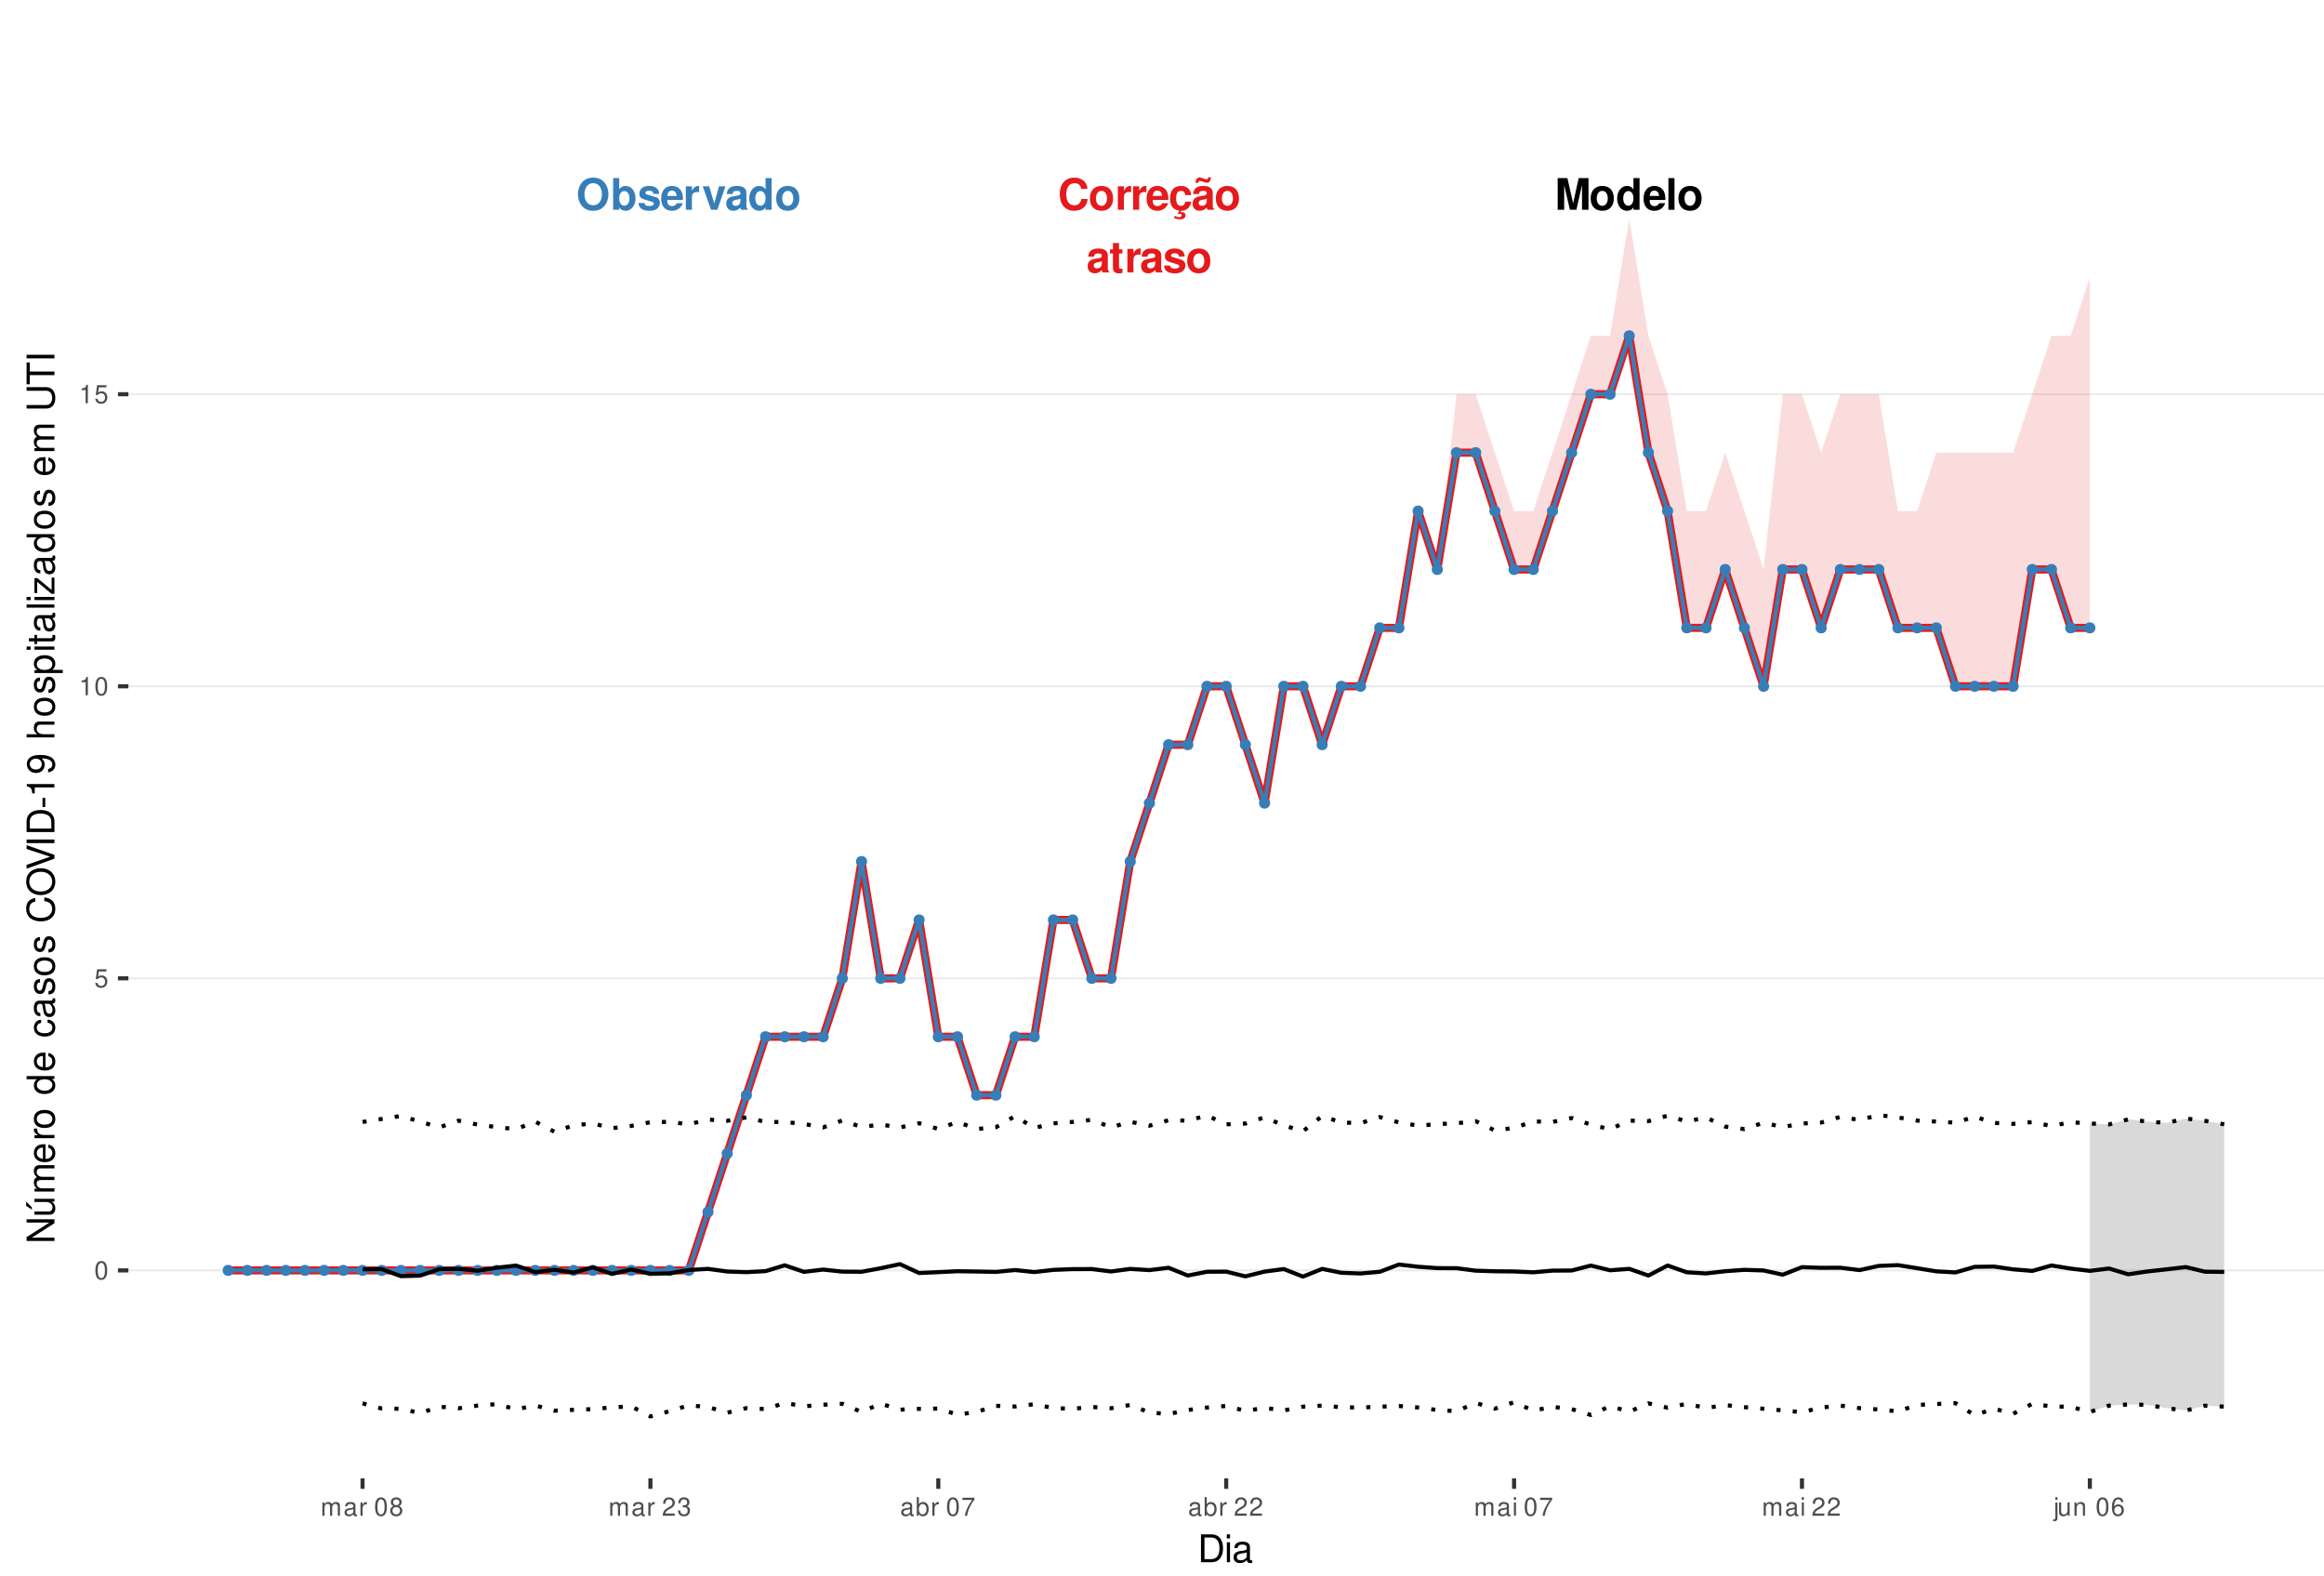 <?xml version="1.0" encoding="UTF-8"?>
<svg xmlns="http://www.w3.org/2000/svg" xmlns:xlink="http://www.w3.org/1999/xlink" width="609pt" height="413pt" viewBox="0 0 609 413" version="1.1">
<defs>
<g>
<symbol overflow="visible" id="glyph0-0">
<path style="stroke:none;" d=""/>
</symbol>
<symbol overflow="visible" id="glyph0-1">
<path style="stroke:none;" d="M 7.75 -5.484 C 7.703 -6.203 7.547 -6.656 7.203 -7.125 C 6.562 -7.969 5.547 -8.422 4.297 -8.422 C 1.953 -8.422 0.5 -6.75 0.5 -4.078 C 0.5 -1.406 1.938 0.266 4.25 0.266 C 6.328 0.266 7.688 -0.938 7.797 -2.828 L 6.125 -2.828 C 6.016 -1.781 5.359 -1.172 4.297 -1.172 C 2.984 -1.172 2.203 -2.234 2.203 -4.047 C 2.203 -5.875 3.016 -6.969 4.359 -6.969 C 5.344 -6.969 5.906 -6.5 6.125 -5.484 Z M 7.75 -5.484 "/>
</symbol>
<symbol overflow="visible" id="glyph0-2">
<path style="stroke:none;" d="M 3.422 -6.25 C 1.547 -6.25 0.391 -5 0.391 -2.984 C 0.391 -0.969 1.547 0.266 3.438 0.266 C 5.312 0.266 6.469 -0.969 6.469 -2.953 C 6.469 -5.031 5.344 -6.25 3.422 -6.25 Z M 3.438 -4.953 C 4.312 -4.953 4.875 -4.172 4.875 -2.969 C 4.875 -1.812 4.281 -1.031 3.438 -1.031 C 2.578 -1.031 1.984 -1.812 1.984 -2.984 C 1.984 -4.172 2.578 -4.953 3.438 -4.953 Z M 3.438 -4.953 "/>
</symbol>
<symbol overflow="visible" id="glyph0-3">
<path style="stroke:none;" d="M 0.719 -6.141 L 0.719 0 L 2.312 0 L 2.312 -3.266 C 2.312 -4.203 2.781 -4.656 3.703 -4.656 C 3.875 -4.656 4 -4.656 4.203 -4.625 L 4.203 -6.234 C 4.125 -6.25 4.078 -6.25 4.016 -6.25 C 3.281 -6.25 2.656 -5.766 2.312 -4.938 L 2.312 -6.141 Z M 0.719 -6.141 "/>
</symbol>
<symbol overflow="visible" id="glyph0-4">
<path style="stroke:none;" d="M 5.953 -2.578 C 5.969 -2.703 5.969 -2.766 5.969 -2.844 C 5.969 -3.453 5.875 -4.031 5.734 -4.453 C 5.328 -5.578 4.328 -6.25 3.094 -6.25 C 1.328 -6.25 0.25 -4.969 0.25 -2.906 C 0.25 -0.938 1.312 0.266 3.062 0.266 C 4.438 0.266 5.547 -0.516 5.906 -1.734 L 4.328 -1.734 C 4.141 -1.234 3.703 -0.953 3.109 -0.953 C 2.656 -0.953 2.297 -1.156 2.062 -1.484 C 1.922 -1.719 1.859 -1.984 1.844 -2.578 Z M 1.859 -3.625 C 1.969 -4.578 2.359 -5.031 3.078 -5.031 C 3.797 -5.031 4.234 -4.531 4.312 -3.625 Z M 1.859 -3.625 "/>
</symbol>
<symbol overflow="visible" id="glyph0-5">
<path style="stroke:none;" d="M 3.312 0.266 C 4.734 0.266 5.812 -0.703 5.938 -2.125 L 4.406 -2.125 C 4.219 -1.328 3.906 -1.031 3.281 -1.031 C 2.938 -1.031 2.594 -1.156 2.406 -1.391 C 2.141 -1.719 1.984 -2.312 1.984 -2.953 C 1.984 -3.531 2.094 -4.078 2.281 -4.438 C 2.469 -4.781 2.828 -4.953 3.281 -4.953 C 3.922 -4.953 4.234 -4.656 4.406 -3.844 L 5.938 -3.844 C 5.828 -5.344 4.828 -6.25 3.281 -6.25 C 1.438 -6.25 0.391 -5.047 0.391 -2.953 C 0.391 -1.078 1.25 0.031 2.828 0.234 L 2.328 1.203 C 2.547 1.109 2.672 1.062 2.891 1.062 C 3.234 1.062 3.469 1.234 3.469 1.469 C 3.469 1.734 3.188 1.938 2.828 1.938 C 2.5 1.938 2.203 1.859 1.641 1.594 L 1.422 2.188 C 2.125 2.438 2.484 2.5 2.984 2.5 C 3.938 2.5 4.453 2.125 4.453 1.438 C 4.453 0.938 4.125 0.641 3.578 0.641 C 3.406 0.641 3.266 0.656 3.109 0.719 Z M 3.312 0.266 "/>
</symbol>
<symbol overflow="visible" id="glyph0-6">
<path style="stroke:none;" d="M 5.953 -0.188 C 5.688 -0.453 5.594 -0.641 5.594 -0.938 L 5.594 -4.359 C 5.594 -5.609 4.75 -6.25 3.078 -6.25 C 1.422 -6.25 0.562 -5.547 0.453 -4.125 L 1.984 -4.125 C 2.062 -4.75 2.328 -4.953 3.109 -4.953 C 3.734 -4.953 4.031 -4.75 4.031 -4.344 C 4.031 -4.141 3.938 -3.969 3.766 -3.875 C 3.547 -3.75 3.547 -3.75 2.766 -3.625 L 2.125 -3.516 C 0.906 -3.312 0.312 -2.688 0.312 -1.578 C 0.312 -0.484 1.062 0.266 2.188 0.266 C 2.859 0.266 3.484 -0.016 4.047 -0.609 C 4.047 -0.297 4.078 -0.188 4.234 0 L 5.953 0 Z M 4.031 -2.469 C 4.031 -1.547 3.578 -1.031 2.781 -1.031 C 2.234 -1.031 1.906 -1.312 1.906 -1.766 C 1.906 -2.234 2.156 -2.469 2.828 -2.609 L 3.359 -2.703 C 3.781 -2.781 3.859 -2.812 4.031 -2.906 Z M 4.406 -8.516 C 4.359 -8.156 4.219 -7.969 3.984 -7.969 C 3.906 -7.969 3.672 -8.016 3.609 -8.047 L 2.781 -8.328 C 2.375 -8.469 2.359 -8.469 2.156 -8.469 C 1.531 -8.469 1.125 -7.953 1.078 -7.062 L 1.797 -7.062 C 1.859 -7.422 1.984 -7.578 2.25 -7.578 C 2.359 -7.578 2.469 -7.547 2.594 -7.5 L 3.406 -7.219 C 3.641 -7.125 3.859 -7.078 4.031 -7.078 C 4.703 -7.078 5.062 -7.547 5.109 -8.516 Z M 4.406 -8.516 "/>
</symbol>
<symbol overflow="visible" id="glyph0-7">
<path style="stroke:none;" d="M 5.953 -0.188 C 5.688 -0.453 5.594 -0.641 5.594 -0.938 L 5.594 -4.359 C 5.594 -5.609 4.75 -6.25 3.078 -6.25 C 1.422 -6.25 0.562 -5.547 0.453 -4.125 L 1.984 -4.125 C 2.062 -4.75 2.328 -4.953 3.109 -4.953 C 3.734 -4.953 4.031 -4.75 4.031 -4.344 C 4.031 -4.141 3.938 -3.969 3.766 -3.875 C 3.547 -3.75 3.547 -3.75 2.766 -3.625 L 2.125 -3.516 C 0.906 -3.312 0.312 -2.688 0.312 -1.578 C 0.312 -0.484 1.062 0.266 2.188 0.266 C 2.859 0.266 3.484 -0.016 4.047 -0.609 C 4.047 -0.297 4.078 -0.188 4.234 0 L 5.953 0 Z M 4.031 -2.469 C 4.031 -1.547 3.578 -1.031 2.781 -1.031 C 2.234 -1.031 1.906 -1.312 1.906 -1.766 C 1.906 -2.234 2.156 -2.469 2.828 -2.609 L 3.359 -2.703 C 3.781 -2.781 3.859 -2.812 4.031 -2.906 Z M 4.031 -2.469 "/>
</symbol>
<symbol overflow="visible" id="glyph0-8">
<path style="stroke:none;" d="M 3.422 -6.016 L 2.531 -6.016 L 2.531 -7.672 L 0.938 -7.672 L 0.938 -6.016 L 0.156 -6.016 L 0.156 -4.953 L 0.938 -4.953 L 0.938 -1.188 C 0.938 -0.219 1.453 0.266 2.5 0.266 C 2.859 0.266 3.125 0.234 3.422 0.141 L 3.422 -0.984 C 3.266 -0.953 3.188 -0.938 3.062 -0.938 C 2.641 -0.938 2.531 -1.062 2.531 -1.609 L 2.531 -4.953 L 3.422 -4.953 Z M 3.422 -6.016 "/>
</symbol>
<symbol overflow="visible" id="glyph0-9">
<path style="stroke:none;" d="M 5.75 -4.156 C 5.719 -5.453 4.719 -6.25 3.078 -6.25 C 1.516 -6.25 0.547 -5.453 0.547 -4.203 C 0.547 -3.781 0.672 -3.438 0.891 -3.203 C 1.109 -2.984 1.297 -2.875 1.891 -2.688 L 3.781 -2.094 C 4.188 -1.969 4.328 -1.844 4.328 -1.594 C 4.328 -1.219 3.875 -0.984 3.141 -0.984 C 2.719 -0.984 2.406 -1.062 2.203 -1.203 C 2.031 -1.328 1.953 -1.453 1.891 -1.781 L 0.328 -1.781 C 0.375 -0.438 1.359 0.266 3.234 0.266 C 4.078 0.266 4.734 0.078 5.188 -0.281 C 5.641 -0.641 5.922 -1.219 5.922 -1.812 C 5.922 -2.609 5.516 -3.125 4.703 -3.359 L 2.703 -3.953 C 2.25 -4.078 2.141 -4.172 2.141 -4.422 C 2.141 -4.766 2.5 -5 3.062 -5 C 3.828 -5 4.203 -4.719 4.203 -4.156 Z M 5.75 -4.156 "/>
</symbol>
<symbol overflow="visible" id="glyph0-10">
<path style="stroke:none;" d="M 2.453 -6.469 L 3.953 0 L 5.656 0 L 7.125 -6.469 L 7.125 0 L 8.828 0 L 8.828 -8.297 L 6.25 -8.297 L 4.797 -1.688 L 3.297 -8.297 L 0.75 -8.297 L 0.75 0 L 2.453 0 Z M 2.453 -6.469 "/>
</symbol>
<symbol overflow="visible" id="glyph0-11">
<path style="stroke:none;" d="M 4.609 0 L 6.203 0 L 6.203 -8.297 L 4.609 -8.297 L 4.609 -5.344 C 4.203 -5.953 3.688 -6.25 2.906 -6.25 C 1.438 -6.25 0.328 -4.828 0.328 -2.984 C 0.328 -2.156 0.578 -1.312 0.984 -0.719 C 1.406 -0.109 2.156 0.266 2.906 0.266 C 3.688 0.266 4.203 -0.016 4.609 -0.625 Z M 3.266 -4.906 C 4.078 -4.906 4.609 -4.141 4.609 -2.953 C 4.609 -1.844 4.062 -1.062 3.266 -1.062 C 2.469 -1.062 1.922 -1.859 1.922 -2.984 C 1.922 -4.125 2.469 -4.906 3.266 -4.906 Z M 3.266 -4.906 "/>
</symbol>
<symbol overflow="visible" id="glyph0-12">
<path style="stroke:none;" d="M 2.359 -8.297 L 0.766 -8.297 L 0.766 0 L 2.359 0 Z M 2.359 -8.297 "/>
</symbol>
<symbol overflow="visible" id="glyph0-13">
<path style="stroke:none;" d="M 4.438 -8.422 C 3.281 -8.422 2.328 -8.047 1.609 -7.281 C 0.875 -6.484 0.453 -5.328 0.453 -4.078 C 0.453 -2.844 0.875 -1.672 1.609 -0.891 C 2.328 -0.109 3.266 0.266 4.453 0.266 C 5.625 0.266 6.562 -0.109 7.281 -0.891 C 8 -1.656 8.438 -2.859 8.438 -4.031 C 8.438 -5.328 8.016 -6.5 7.281 -7.281 C 6.547 -8.062 5.641 -8.422 4.438 -8.422 Z M 4.453 -6.969 C 5.844 -6.969 6.734 -5.828 6.734 -4.031 C 6.734 -2.328 5.812 -1.188 4.453 -1.188 C 3.062 -1.188 2.156 -2.328 2.156 -4.078 C 2.156 -5.828 3.062 -6.969 4.453 -6.969 Z M 4.453 -6.969 "/>
</symbol>
<symbol overflow="visible" id="glyph0-14">
<path style="stroke:none;" d="M 0.672 -8.297 L 0.672 0 L 2.266 0 L 2.266 -0.625 C 2.656 -0.016 3.188 0.266 3.953 0.266 C 5.422 0.266 6.547 -1.141 6.547 -2.984 C 6.547 -3.828 6.297 -4.656 5.875 -5.25 C 5.453 -5.859 4.703 -6.25 3.953 -6.25 C 3.188 -6.25 2.656 -5.953 2.266 -5.344 L 2.266 -8.297 Z M 3.609 -4.906 C 4.391 -4.906 4.953 -4.125 4.953 -2.984 C 4.953 -1.859 4.406 -1.062 3.609 -1.062 C 2.797 -1.062 2.266 -1.828 2.266 -3.016 C 2.266 -4.141 2.812 -4.906 3.609 -4.906 Z M 3.609 -4.906 "/>
</symbol>
<symbol overflow="visible" id="glyph0-15">
<path style="stroke:none;" d="M 3.984 0 L 6.094 -6.141 L 4.406 -6.141 L 3.172 -1.656 L 1.844 -6.141 L 0.156 -6.141 L 2.312 0 Z M 3.984 0 "/>
</symbol>
<symbol overflow="visible" id="glyph1-0">
<path style="stroke:none;" d=""/>
</symbol>
<symbol overflow="visible" id="glyph1-1">
<path style="stroke:none;" d="M 1.828 -4.812 C 1.391 -4.812 0.984 -4.609 0.75 -4.281 C 0.438 -3.859 0.281 -3.219 0.281 -2.328 C 0.281 -0.703 0.812 0.156 1.828 0.156 C 2.828 0.156 3.375 -0.703 3.375 -2.297 C 3.375 -3.219 3.234 -3.844 2.922 -4.281 C 2.672 -4.625 2.281 -4.812 1.828 -4.812 Z M 1.828 -4.297 C 2.469 -4.297 2.781 -3.641 2.781 -2.344 C 2.781 -0.969 2.469 -0.328 1.812 -0.328 C 1.203 -0.328 0.891 -1 0.891 -2.328 C 0.891 -3.641 1.203 -4.297 1.828 -4.297 Z M 1.828 -4.297 "/>
</symbol>
<symbol overflow="visible" id="glyph1-2">
<path style="stroke:none;" d="M 3.172 -4.719 L 0.734 -4.719 L 0.375 -2.156 L 0.922 -2.156 C 1.188 -2.469 1.422 -2.594 1.797 -2.594 C 2.422 -2.594 2.812 -2.156 2.812 -1.453 C 2.812 -0.781 2.422 -0.359 1.781 -0.359 C 1.266 -0.359 0.953 -0.625 0.812 -1.156 L 0.234 -1.156 C 0.312 -0.766 0.375 -0.578 0.516 -0.406 C 0.781 -0.047 1.266 0.156 1.797 0.156 C 2.75 0.156 3.422 -0.547 3.422 -1.531 C 3.422 -2.469 2.797 -3.109 1.891 -3.109 C 1.562 -3.109 1.297 -3.016 1.016 -2.828 L 1.203 -4.141 L 3.172 -4.141 Z M 3.172 -4.719 "/>
</symbol>
<symbol overflow="visible" id="glyph1-3">
<path style="stroke:none;" d="M 1.719 -3.422 L 1.719 0 L 2.312 0 L 2.312 -4.812 L 1.922 -4.812 C 1.719 -4.078 1.578 -3.969 0.672 -3.859 L 0.672 -3.422 Z M 1.719 -3.422 "/>
</symbol>
<symbol overflow="visible" id="glyph1-4">
<path style="stroke:none;" d="M 0.469 -3.484 L 0.469 0 L 1.031 0 L 1.031 -2.188 C 1.031 -2.703 1.391 -3.109 1.844 -3.109 C 2.25 -3.109 2.484 -2.844 2.484 -2.406 L 2.484 0 L 3.047 0 L 3.047 -2.188 C 3.047 -2.703 3.422 -3.109 3.875 -3.109 C 4.266 -3.109 4.516 -2.844 4.516 -2.406 L 4.516 0 L 5.078 0 L 5.078 -2.609 C 5.078 -3.234 4.719 -3.594 4.062 -3.594 C 3.594 -3.594 3.312 -3.453 2.984 -3.062 C 2.781 -3.422 2.5 -3.594 2.047 -3.594 C 1.578 -3.594 1.266 -3.422 0.984 -3 L 0.984 -3.484 Z M 0.469 -3.484 "/>
</symbol>
<symbol overflow="visible" id="glyph1-5">
<path style="stroke:none;" d="M 3.562 -0.328 C 3.5 -0.312 3.469 -0.312 3.438 -0.312 C 3.25 -0.312 3.141 -0.406 3.141 -0.578 L 3.141 -2.641 C 3.141 -3.25 2.688 -3.594 1.828 -3.594 C 1.312 -3.594 0.906 -3.438 0.672 -3.188 C 0.516 -3 0.453 -2.797 0.438 -2.453 L 0.984 -2.453 C 1.031 -2.875 1.297 -3.078 1.812 -3.078 C 2.312 -3.078 2.594 -2.891 2.594 -2.562 L 2.594 -2.406 C 2.578 -2.172 2.469 -2.078 2.016 -2.031 C 1.219 -1.922 1.109 -1.891 0.891 -1.812 C 0.484 -1.641 0.281 -1.328 0.281 -0.875 C 0.281 -0.25 0.719 0.156 1.422 0.156 C 1.859 0.156 2.219 0 2.609 -0.359 C 2.656 0 2.828 0.156 3.188 0.156 C 3.297 0.156 3.375 0.141 3.562 0.094 Z M 2.594 -1.094 C 2.594 -0.906 2.531 -0.797 2.375 -0.641 C 2.141 -0.438 1.875 -0.328 1.547 -0.328 C 1.109 -0.328 0.859 -0.547 0.859 -0.891 C 0.859 -1.266 1.094 -1.438 1.703 -1.531 C 2.297 -1.609 2.406 -1.641 2.594 -1.719 Z M 2.594 -1.094 "/>
</symbol>
<symbol overflow="visible" id="glyph1-6">
<path style="stroke:none;" d="M 0.453 -3.484 L 0.453 0 L 1.016 0 L 1.016 -1.812 C 1.031 -2.656 1.375 -3.016 2.141 -3 L 2.141 -3.562 C 2.047 -3.578 1.984 -3.594 1.922 -3.594 C 1.562 -3.594 1.297 -3.375 0.969 -2.859 L 0.969 -3.484 Z M 0.453 -3.484 "/>
</symbol>
<symbol overflow="visible" id="glyph1-7">
<path style="stroke:none;" d=""/>
</symbol>
<symbol overflow="visible" id="glyph1-8">
<path style="stroke:none;" d="M 2.609 -2.531 C 3.094 -2.828 3.25 -3.078 3.25 -3.531 C 3.25 -4.281 2.672 -4.812 1.828 -4.812 C 1 -4.812 0.406 -4.281 0.406 -3.531 C 0.406 -3.078 0.562 -2.844 1.047 -2.531 C 0.516 -2.266 0.25 -1.875 0.25 -1.344 C 0.25 -0.453 0.891 0.156 1.828 0.156 C 2.766 0.156 3.422 -0.453 3.422 -1.344 C 3.422 -1.875 3.141 -2.266 2.609 -2.531 Z M 1.828 -4.297 C 2.328 -4.297 2.656 -4 2.656 -3.516 C 2.656 -3.062 2.328 -2.766 1.828 -2.766 C 1.328 -2.766 1.016 -3.062 1.016 -3.531 C 1.016 -4 1.328 -4.297 1.828 -4.297 Z M 1.828 -2.266 C 2.422 -2.266 2.812 -1.891 2.812 -1.328 C 2.812 -0.75 2.422 -0.359 1.812 -0.359 C 1.25 -0.359 0.844 -0.766 0.844 -1.312 C 0.844 -1.891 1.234 -2.266 1.828 -2.266 Z M 1.828 -2.266 "/>
</symbol>
<symbol overflow="visible" id="glyph1-9">
<path style="stroke:none;" d="M 3.375 -0.578 L 0.891 -0.578 C 0.938 -0.984 1.156 -1.234 1.734 -1.578 L 2.406 -1.953 C 3.062 -2.328 3.406 -2.812 3.406 -3.406 C 3.406 -3.812 3.234 -4.188 2.969 -4.438 C 2.688 -4.688 2.344 -4.812 1.891 -4.812 C 1.297 -4.812 0.844 -4.594 0.578 -4.188 C 0.422 -3.938 0.344 -3.641 0.328 -3.141 L 0.922 -3.141 C 0.938 -3.469 0.984 -3.672 1.062 -3.828 C 1.219 -4.125 1.516 -4.297 1.875 -4.297 C 2.406 -4.297 2.797 -3.906 2.797 -3.391 C 2.797 -3.016 2.578 -2.672 2.156 -2.438 L 1.547 -2.078 C 0.562 -1.516 0.281 -1.062 0.219 0 L 3.375 0 Z M 3.375 -0.578 "/>
</symbol>
<symbol overflow="visible" id="glyph1-10">
<path style="stroke:none;" d="M 1.469 -2.219 L 1.797 -2.219 C 2.422 -2.219 2.766 -1.922 2.766 -1.344 C 2.766 -0.734 2.406 -0.359 1.797 -0.359 C 1.156 -0.359 0.844 -0.688 0.797 -1.391 L 0.219 -1.391 C 0.234 -1.016 0.312 -0.766 0.422 -0.547 C 0.672 -0.078 1.125 0.156 1.766 0.156 C 2.75 0.156 3.375 -0.438 3.375 -1.344 C 3.375 -1.953 3.141 -2.297 2.562 -2.484 C 3.016 -2.672 3.234 -3 3.234 -3.484 C 3.234 -4.312 2.688 -4.812 1.797 -4.812 C 0.844 -4.812 0.328 -4.281 0.312 -3.266 L 0.906 -3.266 C 0.906 -3.547 0.938 -3.719 1 -3.875 C 1.141 -4.141 1.438 -4.297 1.797 -4.297 C 2.312 -4.297 2.625 -3.984 2.625 -3.469 C 2.625 -3.125 2.516 -2.922 2.25 -2.812 C 2.094 -2.75 1.875 -2.719 1.469 -2.703 Z M 1.469 -2.219 "/>
</symbol>
<symbol overflow="visible" id="glyph1-11">
<path style="stroke:none;" d="M 0.359 -4.859 L 0.359 0 L 0.859 0 L 0.859 -0.453 C 1.125 -0.047 1.484 0.156 1.969 0.156 C 2.875 0.156 3.484 -0.594 3.484 -1.75 C 3.484 -2.891 2.922 -3.594 1.984 -3.594 C 1.516 -3.594 1.172 -3.406 0.906 -3.016 L 0.906 -4.859 Z M 1.891 -3.062 C 2.5 -3.062 2.906 -2.531 2.906 -1.703 C 2.906 -0.906 2.484 -0.359 1.891 -0.359 C 1.297 -0.359 0.906 -0.906 0.906 -1.719 C 0.906 -2.531 1.297 -3.062 1.891 -3.062 Z M 1.891 -3.062 "/>
</symbol>
<symbol overflow="visible" id="glyph1-12">
<path style="stroke:none;" d="M 3.469 -4.719 L 0.312 -4.719 L 0.312 -4.141 L 2.859 -4.141 C 1.734 -2.531 1.266 -1.547 0.922 0 L 1.547 0 C 1.797 -1.516 2.391 -2.812 3.469 -4.234 Z M 3.469 -4.719 "/>
</symbol>
<symbol overflow="visible" id="glyph1-13">
<path style="stroke:none;" d="M 1 -3.484 L 0.453 -3.484 L 0.453 0 L 1 0 Z M 1 -4.859 L 0.438 -4.859 L 0.438 -4.156 L 1 -4.156 Z M 1 -4.859 "/>
</symbol>
<symbol overflow="visible" id="glyph1-14">
<path style="stroke:none;" d="M 0.469 -3.484 L 0.469 0.5 C 0.469 0.859 0.359 0.969 0.016 0.969 C -0.031 0.969 -0.047 0.969 -0.125 0.953 L -0.125 1.438 C -0.047 1.438 -0.016 1.453 0.062 1.453 C 0.688 1.453 1.016 1.203 1.016 0.719 L 1.016 -3.484 Z M 1.016 -4.859 L 0.469 -4.859 L 0.469 -4.156 L 1.016 -4.156 Z M 1.016 -4.859 "/>
</symbol>
<symbol overflow="visible" id="glyph1-15">
<path style="stroke:none;" d="M 3.203 0 L 3.203 -3.484 L 2.656 -3.484 L 2.656 -1.516 C 2.656 -0.797 2.281 -0.328 1.703 -0.328 C 1.266 -0.328 0.984 -0.594 0.984 -1.016 L 0.984 -3.484 L 0.438 -3.484 L 0.438 -0.797 C 0.438 -0.219 0.859 0.156 1.547 0.156 C 2.062 0.156 2.391 -0.031 2.703 -0.484 L 2.703 0 Z M 3.203 0 "/>
</symbol>
<symbol overflow="visible" id="glyph1-16">
<path style="stroke:none;" d="M 0.469 -3.484 L 0.469 0 L 1.031 0 L 1.031 -1.922 C 1.031 -2.641 1.391 -3.109 1.969 -3.109 C 2.406 -3.109 2.688 -2.828 2.688 -2.422 L 2.688 0 L 3.234 0 L 3.234 -2.641 C 3.234 -3.219 2.812 -3.594 2.141 -3.594 C 1.625 -3.594 1.281 -3.391 0.984 -2.906 L 0.984 -3.484 Z M 0.469 -3.484 "/>
</symbol>
<symbol overflow="visible" id="glyph1-17">
<path style="stroke:none;" d="M 3.312 -3.562 C 3.203 -4.344 2.703 -4.812 1.984 -4.812 C 1.453 -4.812 0.984 -4.562 0.719 -4.125 C 0.406 -3.656 0.281 -3.062 0.281 -2.203 C 0.281 -1.391 0.406 -0.875 0.688 -0.453 C 0.938 -0.047 1.344 0.156 1.875 0.156 C 2.766 0.156 3.422 -0.516 3.422 -1.453 C 3.422 -2.344 2.812 -2.969 1.969 -2.969 C 1.5 -2.969 1.141 -2.797 0.891 -2.438 C 0.891 -3.641 1.266 -4.297 1.938 -4.297 C 2.344 -4.297 2.641 -4.031 2.734 -3.562 Z M 1.891 -2.453 C 2.469 -2.453 2.812 -2.047 2.812 -1.406 C 2.812 -0.812 2.422 -0.359 1.875 -0.359 C 1.328 -0.359 0.922 -0.828 0.922 -1.438 C 0.922 -2.031 1.312 -2.453 1.891 -2.453 Z M 1.891 -2.453 "/>
</symbol>
<symbol overflow="visible" id="glyph2-0">
<path style="stroke:none;" d=""/>
</symbol>
<symbol overflow="visible" id="glyph2-1">
<path style="stroke:none;" d="M 0.891 0 L 3.703 0 C 5.547 0 6.672 -1.375 6.672 -3.656 C 6.672 -5.906 5.547 -7.297 3.703 -7.297 L 0.891 -7.297 Z M 1.812 -0.812 L 1.812 -6.469 L 3.547 -6.469 C 4.984 -6.469 5.734 -5.5 5.734 -3.641 C 5.734 -1.797 4.984 -0.812 3.547 -0.812 Z M 1.812 -0.812 "/>
</symbol>
<symbol overflow="visible" id="glyph2-2">
<path style="stroke:none;" d="M 1.5 -5.234 L 0.672 -5.234 L 0.672 0 L 1.5 0 Z M 1.5 -7.297 L 0.656 -7.297 L 0.656 -6.234 L 1.5 -6.234 Z M 1.5 -7.297 "/>
</symbol>
<symbol overflow="visible" id="glyph2-3">
<path style="stroke:none;" d="M 5.344 -0.484 C 5.266 -0.469 5.219 -0.469 5.172 -0.469 C 4.875 -0.469 4.719 -0.625 4.719 -0.875 L 4.719 -3.953 C 4.719 -4.891 4.047 -5.391 2.75 -5.391 C 1.984 -5.391 1.375 -5.172 1.016 -4.781 C 0.766 -4.516 0.672 -4.203 0.656 -3.688 L 1.484 -3.688 C 1.562 -4.328 1.938 -4.625 2.719 -4.625 C 3.484 -4.625 3.891 -4.344 3.891 -3.844 L 3.891 -3.625 C 3.875 -3.266 3.703 -3.125 3.016 -3.047 C 1.844 -2.891 1.656 -2.844 1.344 -2.719 C 0.734 -2.453 0.422 -2 0.422 -1.312 C 0.422 -0.375 1.078 0.234 2.141 0.234 C 2.797 0.234 3.328 0 3.922 -0.547 C 3.984 0 4.234 0.234 4.781 0.234 C 4.953 0.234 5.062 0.203 5.344 0.141 Z M 3.891 -1.656 C 3.891 -1.375 3.812 -1.203 3.562 -0.969 C 3.219 -0.656 2.812 -0.5 2.312 -0.5 C 1.672 -0.5 1.297 -0.812 1.297 -1.344 C 1.297 -1.891 1.656 -2.172 2.547 -2.297 C 3.438 -2.422 3.609 -2.453 3.891 -2.594 Z M 3.891 -1.656 "/>
</symbol>
<symbol overflow="visible" id="glyph3-0">
<path style="stroke:none;" d=""/>
</symbol>
<symbol overflow="visible" id="glyph3-1">
<path style="stroke:none;" d="M -7.297 -6.453 L -7.297 -5.578 L -1.328 -5.578 L -7.297 -1.766 L -7.297 -0.766 L 0 -0.766 L 0 -1.641 L -5.906 -1.641 L 0 -5.406 L 0 -6.453 Z M -7.297 -6.453 "/>
</symbol>
<symbol overflow="visible" id="glyph3-2">
<path style="stroke:none;" d="M 0 -4.812 L -5.234 -4.812 L -5.234 -3.984 L -2.266 -3.984 C -1.203 -3.984 -0.5 -3.438 -0.5 -2.562 C -0.5 -1.906 -0.906 -1.484 -1.531 -1.484 L -5.234 -1.484 L -5.234 -0.656 L -1.203 -0.656 C -0.328 -0.656 0.234 -1.297 0.234 -2.312 C 0.234 -3.094 -0.047 -3.578 -0.734 -4.062 L 0 -4.062 Z M -7.406 -2.953 L -5.922 -2 L -5.922 -2.594 L -7.406 -4.094 Z M -7.406 -2.953 "/>
</symbol>
<symbol overflow="visible" id="glyph3-3">
<path style="stroke:none;" d="M -5.234 -0.703 L 0 -0.703 L 0 -1.547 L -3.297 -1.547 C -4.047 -1.547 -4.656 -2.094 -4.656 -2.766 C -4.656 -3.391 -4.281 -3.734 -3.609 -3.734 L 0 -3.734 L 0 -4.578 L -3.297 -4.578 C -4.047 -4.578 -4.656 -5.125 -4.656 -5.812 C -4.656 -6.422 -4.266 -6.781 -3.609 -6.781 L 0 -6.781 L 0 -7.625 L -3.938 -7.625 C -4.875 -7.625 -5.391 -7.078 -5.391 -6.094 C -5.391 -5.406 -5.188 -4.984 -4.594 -4.484 C -5.156 -4.188 -5.391 -3.766 -5.391 -3.078 C -5.391 -2.375 -5.125 -1.906 -4.5 -1.469 L -5.234 -1.469 Z M -5.234 -0.703 "/>
</symbol>
<symbol overflow="visible" id="glyph3-4">
<path style="stroke:none;" d="M -2.344 -5.125 C -3.141 -5.125 -3.625 -5.062 -4.016 -4.922 C -4.875 -4.578 -5.391 -3.781 -5.391 -2.797 C -5.391 -1.344 -4.281 -0.406 -2.547 -0.406 C -0.812 -0.406 0.234 -1.297 0.234 -2.781 C 0.234 -3.984 -0.453 -4.812 -1.594 -5.016 L -1.594 -4.188 C -0.906 -3.953 -0.547 -3.484 -0.547 -2.812 C -0.547 -2.281 -0.781 -1.828 -1.219 -1.547 C -1.516 -1.344 -1.812 -1.281 -2.344 -1.266 Z M -3.016 -1.297 C -3.984 -1.359 -4.625 -1.953 -4.625 -2.797 C -4.625 -3.641 -3.953 -4.234 -3.016 -4.234 Z M -3.016 -1.297 "/>
</symbol>
<symbol overflow="visible" id="glyph3-5">
<path style="stroke:none;" d="M -5.234 -0.688 L 0 -0.688 L 0 -1.531 L -2.719 -1.531 C -3.984 -1.547 -4.547 -2.062 -4.516 -3.203 L -5.359 -3.203 C -5.375 -3.062 -5.391 -2.984 -5.391 -2.891 C -5.391 -2.344 -5.062 -1.938 -4.297 -1.453 L -5.234 -1.453 Z M -5.234 -0.688 "/>
</symbol>
<symbol overflow="visible" id="glyph3-6">
<path style="stroke:none;" d="M -5.391 -2.719 C -5.391 -1.234 -4.344 -0.359 -2.578 -0.359 C -0.812 -0.359 0.234 -1.234 0.234 -2.734 C 0.234 -4.203 -0.812 -5.094 -2.547 -5.094 C -4.359 -5.094 -5.391 -4.234 -5.391 -2.719 Z M -4.625 -2.734 C -4.625 -3.672 -3.844 -4.234 -2.547 -4.234 C -1.312 -4.234 -0.547 -3.656 -0.547 -2.734 C -0.547 -1.797 -1.312 -1.234 -2.578 -1.234 C -3.844 -1.234 -4.625 -1.797 -4.625 -2.734 Z M -4.625 -2.734 "/>
</symbol>
<symbol overflow="visible" id="glyph3-7">
<path style="stroke:none;" d=""/>
</symbol>
<symbol overflow="visible" id="glyph3-8">
<path style="stroke:none;" d="M -7.297 -4.953 L -7.297 -4.125 L -4.578 -4.125 C -5.109 -3.766 -5.391 -3.203 -5.391 -2.516 C -5.391 -1.156 -4.297 -0.266 -2.625 -0.266 C -0.859 -0.266 0.234 -1.125 0.234 -2.547 C 0.234 -3.266 -0.047 -3.766 -0.688 -4.203 L 0 -4.203 L 0 -4.953 Z M -4.609 -2.656 C -4.609 -3.547 -3.812 -4.125 -2.562 -4.125 C -1.344 -4.125 -0.547 -3.547 -0.547 -2.656 C -0.547 -1.734 -1.359 -1.125 -2.578 -1.125 C -3.797 -1.125 -4.609 -1.734 -4.609 -2.656 Z M -4.609 -2.656 "/>
</symbol>
<symbol overflow="visible" id="glyph3-9">
<path style="stroke:none;" d="M -3.484 -4.703 C -3.984 -4.672 -4.312 -4.562 -4.609 -4.359 C -5.094 -4 -5.391 -3.375 -5.391 -2.641 C -5.391 -1.219 -4.266 -0.312 -2.531 -0.312 C -0.844 -0.312 0.234 -1.203 0.234 -2.625 C 0.234 -3.875 -0.516 -4.672 -1.797 -4.766 L -1.797 -3.938 C -0.953 -3.797 -0.547 -3.359 -0.547 -2.656 C -0.547 -1.734 -1.297 -1.188 -2.531 -1.188 C -3.844 -1.188 -4.625 -1.719 -4.625 -2.625 C -4.625 -3.328 -4.203 -3.766 -3.484 -3.875 Z M -3.484 -4.703 "/>
</symbol>
<symbol overflow="visible" id="glyph3-10">
<path style="stroke:none;" d="M -0.484 -5.344 C -0.469 -5.266 -0.469 -5.219 -0.469 -5.172 C -0.469 -4.875 -0.625 -4.719 -0.875 -4.719 L -3.953 -4.719 C -4.891 -4.719 -5.391 -4.047 -5.391 -2.75 C -5.391 -1.984 -5.172 -1.375 -4.781 -1.016 C -4.516 -0.766 -4.203 -0.672 -3.688 -0.656 L -3.688 -1.484 C -4.328 -1.562 -4.625 -1.938 -4.625 -2.719 C -4.625 -3.484 -4.344 -3.891 -3.844 -3.891 L -3.625 -3.891 C -3.266 -3.875 -3.125 -3.703 -3.047 -3.016 C -2.891 -1.844 -2.844 -1.656 -2.719 -1.344 C -2.453 -0.734 -2 -0.422 -1.312 -0.422 C -0.375 -0.422 0.234 -1.078 0.234 -2.141 C 0.234 -2.797 0 -3.328 -0.547 -3.922 C 0 -3.984 0.234 -4.234 0.234 -4.781 C 0.234 -4.953 0.203 -5.062 0.141 -5.344 Z M -1.656 -3.891 C -1.375 -3.891 -1.203 -3.812 -0.969 -3.562 C -0.656 -3.219 -0.5 -2.812 -0.5 -2.312 C -0.5 -1.672 -0.812 -1.297 -1.344 -1.297 C -1.891 -1.297 -2.172 -1.656 -2.297 -2.547 C -2.422 -3.438 -2.453 -3.609 -2.594 -3.891 Z M -1.656 -3.891 "/>
</symbol>
<symbol overflow="visible" id="glyph3-11">
<path style="stroke:none;" d="M -3.781 -4.375 C -4.812 -4.375 -5.391 -3.688 -5.391 -2.484 C -5.391 -1.266 -4.766 -0.469 -3.797 -0.469 C -2.969 -0.469 -2.578 -0.891 -2.281 -2.125 L -2.094 -2.906 C -1.953 -3.484 -1.734 -3.719 -1.375 -3.719 C -0.875 -3.719 -0.547 -3.234 -0.547 -2.5 C -0.547 -2.047 -0.672 -1.672 -0.891 -1.453 C -1.047 -1.328 -1.188 -1.266 -1.562 -1.219 L -1.562 -0.344 C -0.344 -0.375 0.234 -1.062 0.234 -2.438 C 0.234 -3.75 -0.422 -4.594 -1.438 -4.594 C -2.203 -4.594 -2.641 -4.156 -2.891 -3.109 L -3.078 -2.312 C -3.234 -1.625 -3.453 -1.344 -3.828 -1.344 C -4.312 -1.344 -4.625 -1.766 -4.625 -2.453 C -4.625 -3.125 -4.328 -3.484 -3.781 -3.5 Z M -3.781 -4.375 "/>
</symbol>
<symbol overflow="visible" id="glyph3-12">
<path style="stroke:none;" d="M -5.031 -6.625 C -6.625 -6.328 -7.406 -5.406 -7.406 -3.812 C -7.406 -2.828 -7.094 -2.047 -6.5 -1.5 C -5.781 -0.844 -4.734 -0.484 -3.562 -0.484 C -2.359 -0.484 -1.328 -0.844 -0.625 -1.531 C -0.047 -2.094 0.234 -2.812 0.234 -3.766 C 0.234 -5.547 -0.734 -6.547 -2.656 -6.766 L -2.656 -5.812 C -2.156 -5.734 -1.812 -5.625 -1.531 -5.484 C -0.938 -5.188 -0.594 -4.562 -0.594 -3.781 C -0.594 -2.328 -1.75 -1.406 -3.562 -1.406 C -5.438 -1.406 -6.594 -2.281 -6.594 -3.703 C -6.594 -4.297 -6.422 -4.844 -6.125 -5.141 C -5.875 -5.406 -5.578 -5.562 -5.031 -5.672 Z M -5.031 -6.625 "/>
</symbol>
<symbol overflow="visible" id="glyph3-13">
<path style="stroke:none;" d="M -7.406 -3.891 C -7.406 -1.797 -5.875 -0.375 -3.594 -0.375 C -1.297 -0.375 0.234 -1.797 0.234 -3.906 C 0.234 -4.797 -0.047 -5.562 -0.547 -6.156 C -1.203 -6.953 -2.344 -7.422 -3.531 -7.422 C -5.875 -7.422 -7.406 -6.031 -7.406 -3.891 Z M -6.594 -3.891 C -6.594 -5.469 -5.406 -6.484 -3.547 -6.484 C -1.797 -6.484 -0.594 -5.438 -0.594 -3.906 C -0.594 -2.344 -1.797 -1.312 -3.594 -1.312 C -5.391 -1.312 -6.594 -2.344 -6.594 -3.891 Z M -6.594 -3.891 "/>
</symbol>
<symbol overflow="visible" id="glyph3-14">
<path style="stroke:none;" d="M 0 -3.922 L -7.297 -6.453 L -7.297 -5.453 L -1.125 -3.438 L -7.297 -1.297 L -7.297 -0.297 L 0 -2.922 Z M 0 -3.922 "/>
</symbol>
<symbol overflow="visible" id="glyph3-15">
<path style="stroke:none;" d="M -7.297 -1.938 L -7.297 -1 L 0 -1 L 0 -1.938 Z M -7.297 -1.938 "/>
</symbol>
<symbol overflow="visible" id="glyph3-16">
<path style="stroke:none;" d="M 0 -0.891 L 0 -3.703 C 0 -5.547 -1.375 -6.672 -3.656 -6.672 C -5.906 -6.672 -7.297 -5.547 -7.297 -3.703 L -7.297 -0.891 Z M -0.812 -1.812 L -6.469 -1.812 L -6.469 -3.547 C -6.469 -4.984 -5.5 -5.734 -3.641 -5.734 C -1.797 -5.734 -0.812 -4.984 -0.812 -3.547 Z M -0.812 -1.812 "/>
</symbol>
<symbol overflow="visible" id="glyph3-17">
<path style="stroke:none;" d="M -3.125 -2.844 L -3.125 -0.453 L -2.406 -0.453 L -2.406 -2.844 Z M -3.125 -2.844 "/>
</symbol>
<symbol overflow="visible" id="glyph3-18">
<path style="stroke:none;" d="M -5.156 -2.594 L 0 -2.594 L 0 -3.469 L -7.234 -3.469 L -7.234 -2.891 C -6.125 -2.578 -5.969 -2.375 -5.797 -1.016 L -5.156 -1.016 Z M -5.156 -2.594 "/>
</symbol>
<symbol overflow="visible" id="glyph3-19">
<path style="stroke:none;" d="M -1.656 -0.531 C -0.469 -0.703 0.234 -1.453 0.234 -2.547 C 0.234 -3.328 -0.156 -4.031 -0.797 -4.453 C -1.516 -4.891 -2.391 -5.094 -3.703 -5.094 C -4.922 -5.094 -5.688 -4.906 -6.328 -4.484 C -6.922 -4.094 -7.234 -3.484 -7.234 -2.703 C -7.234 -1.344 -6.219 -0.375 -4.812 -0.375 C -3.484 -0.375 -2.547 -1.281 -2.547 -2.562 C -2.547 -3.234 -2.797 -3.734 -3.344 -4.188 C -1.547 -4.172 -0.547 -3.609 -0.547 -2.594 C -0.547 -1.984 -0.953 -1.547 -1.656 -1.406 Z M -6.453 -2.688 C -6.453 -3.516 -5.766 -4.125 -4.844 -4.125 C -3.953 -4.125 -3.328 -3.531 -3.328 -2.656 C -3.328 -1.812 -3.938 -1.281 -4.891 -1.281 C -5.797 -1.281 -6.453 -1.875 -6.453 -2.688 Z M -6.453 -2.688 "/>
</symbol>
<symbol overflow="visible" id="glyph3-20">
<path style="stroke:none;" d="M -7.297 -0.703 L 0 -0.703 L 0 -1.531 L -2.891 -1.531 C -3.953 -1.531 -4.656 -2.094 -4.656 -2.953 C -4.656 -3.234 -4.578 -3.484 -4.438 -3.688 C -4.25 -3.938 -4 -4.031 -3.625 -4.031 L 0 -4.031 L 0 -4.859 L -3.953 -4.859 C -4.844 -4.859 -5.391 -4.234 -5.391 -3.203 C -5.391 -2.469 -5.156 -2.016 -4.516 -1.531 L -7.297 -1.531 Z M -7.297 -0.703 "/>
</symbol>
<symbol overflow="visible" id="glyph3-21">
<path style="stroke:none;" d="M 2.188 -0.547 L 2.188 -1.375 L -0.547 -1.375 C -0.016 -1.812 0.234 -2.312 0.234 -2.984 C 0.234 -4.344 -0.859 -5.234 -2.531 -5.234 C -4.297 -5.234 -5.391 -4.375 -5.391 -2.984 C -5.391 -2.266 -5.062 -1.703 -4.453 -1.312 L -5.234 -1.312 L -5.234 -0.547 Z M -4.609 -2.844 C -4.609 -3.766 -3.797 -4.359 -2.547 -4.359 C -1.359 -4.359 -0.547 -3.75 -0.547 -2.844 C -0.547 -1.953 -1.344 -1.375 -2.578 -1.375 C -3.812 -1.375 -4.609 -1.953 -4.609 -2.844 Z M -4.609 -2.844 "/>
</symbol>
<symbol overflow="visible" id="glyph3-22">
<path style="stroke:none;" d="M -5.234 -1.5 L -5.234 -0.672 L 0 -0.672 L 0 -1.5 Z M -7.297 -1.5 L -7.297 -0.656 L -6.234 -0.656 L -6.234 -1.5 Z M -7.297 -1.5 "/>
</symbol>
<symbol overflow="visible" id="glyph3-23">
<path style="stroke:none;" d="M -5.234 -2.547 L -5.234 -1.688 L -6.688 -1.688 L -6.688 -0.844 L -5.234 -0.844 L -5.234 -0.141 L -4.562 -0.141 L -4.562 -0.844 L -0.594 -0.844 C -0.062 -0.844 0.234 -1.203 0.234 -1.859 C 0.234 -2.078 0.203 -2.266 0.156 -2.547 L -0.547 -2.547 C -0.516 -2.422 -0.5 -2.312 -0.5 -2.141 C -0.5 -1.781 -0.594 -1.688 -0.969 -1.688 L -4.562 -1.688 L -4.562 -2.547 Z M -5.234 -2.547 "/>
</symbol>
<symbol overflow="visible" id="glyph3-24">
<path style="stroke:none;" d="M -7.297 -1.516 L -7.297 -0.688 L 0 -0.688 L 0 -1.516 Z M -7.297 -1.516 "/>
</symbol>
<symbol overflow="visible" id="glyph3-25">
<path style="stroke:none;" d="M -5.234 -4.438 L -5.234 -0.516 L -4.516 -0.516 L -4.516 -3.438 L -0.75 -0.312 L 0 -0.312 L 0 -4.562 L -0.734 -4.562 L -0.734 -1.312 L -4.5 -4.438 Z M -5.234 -4.438 "/>
</symbol>
<symbol overflow="visible" id="glyph3-26">
<path style="stroke:none;" d="M -7.297 -5.516 L -2.172 -5.516 C -1.188 -5.516 -0.594 -4.812 -0.594 -3.641 C -0.594 -3.094 -0.719 -2.656 -0.969 -2.312 C -1.25 -1.953 -1.625 -1.781 -2.172 -1.781 L -7.297 -1.781 L -7.297 -0.844 L -2.172 -0.844 C -0.688 -0.844 0.234 -1.906 0.234 -3.641 C 0.234 -5.344 -0.703 -6.453 -2.172 -6.453 L -7.297 -6.453 Z M -7.297 -5.516 "/>
</symbol>
<symbol overflow="visible" id="glyph3-27">
<path style="stroke:none;" d="M -6.469 -3.547 L -6.469 -5.938 L -7.297 -5.938 L -7.297 -0.203 L -6.469 -0.203 L -6.469 -2.609 L 0 -2.609 L 0 -3.547 Z M -6.469 -3.547 "/>
</symbol>
</g>
<clipPath id="clip1">
  <path d="M 33.645 30.441 L 609 30.441 L 609 387.328 L 33.645 387.328 Z M 33.645 30.441 "/>
</clipPath>
<clipPath id="clip2">
  <path d="M 33.645 332 L 609 332 L 609 334 L 33.645 334 Z M 33.645 332 "/>
</clipPath>
<clipPath id="clip3">
  <path d="M 33.645 256 L 609 256 L 609 257 L 33.645 257 Z M 33.645 256 "/>
</clipPath>
<clipPath id="clip4">
  <path d="M 33.645 179 L 609 179 L 609 181 L 33.645 181 Z M 33.645 179 "/>
</clipPath>
<clipPath id="clip5">
  <path d="M 33.645 103 L 609 103 L 609 104 L 33.645 104 Z M 33.645 103 "/>
</clipPath>
</defs>
<g id="surface54">
<rect x="0" y="0" width="609" height="413" style="fill:rgb(100%,100%,100%);fill-opacity:1;stroke:none;"/>
<rect x="0" y="0" width="609" height="413" style="fill:rgb(100%,100%,100%);fill-opacity:1;stroke:none;"/>
<path style="fill:none;stroke-width:1.067;stroke-linecap:round;stroke-linejoin:round;stroke:rgb(100%,100%,100%);stroke-opacity:1;stroke-miterlimit:10;" d="M 0 413 L 609 413 L 609 0 L 0 0 Z M 0 413 "/>
<g clip-path="url(#clip1)" clip-rule="nonzero">
<path style=" stroke:none;fill-rule:nonzero;fill:rgb(100%,100%,100%);fill-opacity:1;" d="M 33.645 387.328 L 609 387.328 L 609 30.441 L 33.645 30.441 Z M 33.645 387.328 "/>
</g>
<g clip-path="url(#clip2)" clip-rule="nonzero">
<path style="fill:none;stroke-width:0.533;stroke-linecap:butt;stroke-linejoin:round;stroke:rgb(92.157%,92.157%,92.157%);stroke-opacity:1;stroke-miterlimit:10;" d="M 33.645 332.836 L 609 332.836 "/>
</g>
<g clip-path="url(#clip3)" clip-rule="nonzero">
<path style="fill:none;stroke-width:0.533;stroke-linecap:butt;stroke-linejoin:round;stroke:rgb(92.157%,92.157%,92.157%);stroke-opacity:1;stroke-miterlimit:10;" d="M 33.645 256.32 L 609 256.32 "/>
</g>
<g clip-path="url(#clip4)" clip-rule="nonzero">
<path style="fill:none;stroke-width:0.533;stroke-linecap:butt;stroke-linejoin:round;stroke:rgb(92.157%,92.157%,92.157%);stroke-opacity:1;stroke-miterlimit:10;" d="M 33.645 179.805 L 609 179.805 "/>
</g>
<g clip-path="url(#clip5)" clip-rule="nonzero">
<path style="fill:none;stroke-width:0.533;stroke-linecap:butt;stroke-linejoin:round;stroke:rgb(92.157%,92.157%,92.157%);stroke-opacity:1;stroke-miterlimit:10;" d="M 33.645 103.285 L 609 103.285 "/>
</g>
<path style=" stroke:none;fill-rule:nonzero;fill:rgb(0%,0%,0%);fill-opacity:0.149;" d="M 547.641 294.352 L 552.672 294.586 L 557.699 293.266 L 562.73 293.848 L 567.758 294.188 L 572.789 293.043 L 577.816 293.648 L 582.848 294.566 L 582.848 368.531 L 577.816 368.281 L 572.789 369.555 L 567.758 368.934 L 562.73 368.066 L 557.699 367.961 L 552.672 368.262 L 547.641 369.941 Z M 547.641 294.352 "/>
<path style=" stroke:none;fill-rule:nonzero;fill:rgb(89.412%,10.196%,10.98%);fill-opacity:0.149;" d="M 59.797 332.836 L 180.5 332.836 L 185.531 317.535 L 190.559 302.23 L 195.59 286.926 L 200.617 271.625 L 215.707 271.625 L 220.734 256.32 L 225.766 225.715 L 230.793 256.32 L 235.824 256.32 L 240.852 241.016 L 245.883 271.625 L 250.91 271.625 L 255.941 286.926 L 260.969 286.926 L 266 271.625 L 271.027 271.625 L 276.059 241.016 L 281.09 241.016 L 286.117 256.32 L 291.148 256.32 L 296.176 225.715 L 301.207 210.41 L 306.234 195.105 L 311.266 195.105 L 316.293 179.805 L 321.324 179.805 L 326.352 195.105 L 331.383 210.41 L 336.41 179.805 L 341.441 179.805 L 346.469 195.105 L 351.5 179.805 L 356.527 179.805 L 361.559 164.5 L 366.586 164.5 L 371.617 133.895 L 376.645 149.195 L 381.676 103.285 L 386.703 103.285 L 391.734 118.59 L 396.762 133.895 L 401.793 133.895 L 406.82 118.59 L 411.852 103.285 L 416.879 87.984 L 421.91 87.984 L 426.938 57.375 L 431.969 87.984 L 436.996 103.285 L 442.027 133.895 L 447.055 133.895 L 452.086 118.59 L 457.113 133.895 L 462.145 149.195 L 467.172 103.285 L 472.203 103.285 L 477.23 118.59 L 482.262 103.285 L 492.32 103.285 L 497.348 133.895 L 502.379 133.895 L 507.406 118.59 L 527.523 118.59 L 532.555 103.285 L 537.582 87.984 L 542.613 87.984 L 547.641 72.68 L 547.641 164.5 L 542.613 164.5 L 537.582 149.195 L 532.555 149.195 L 527.523 179.805 L 512.438 179.805 L 507.406 164.5 L 497.348 164.5 L 492.32 149.195 L 482.262 149.195 L 477.23 164.5 L 472.203 149.195 L 467.172 149.195 L 462.145 179.805 L 457.113 164.5 L 452.086 149.195 L 447.055 164.5 L 442.027 164.5 L 436.996 133.895 L 431.969 118.59 L 426.938 87.984 L 421.91 103.285 L 416.879 103.285 L 411.852 118.59 L 406.82 133.895 L 401.793 149.195 L 396.762 149.195 L 391.734 133.895 L 386.703 118.59 L 381.676 118.59 L 376.645 149.195 L 371.617 133.895 L 366.586 164.5 L 361.559 164.5 L 356.527 179.805 L 351.5 179.805 L 346.469 195.105 L 341.441 179.805 L 336.41 179.805 L 331.383 210.41 L 326.352 195.105 L 321.324 179.805 L 316.293 179.805 L 311.266 195.105 L 306.234 195.105 L 301.207 210.41 L 296.176 225.715 L 291.148 256.32 L 286.117 256.32 L 281.09 241.016 L 276.059 241.016 L 271.027 271.625 L 266 271.625 L 260.969 286.926 L 255.941 286.926 L 250.91 271.625 L 245.883 271.625 L 240.852 241.016 L 235.824 256.32 L 230.793 256.32 L 225.766 225.715 L 220.734 256.32 L 215.707 271.625 L 200.617 271.625 L 195.59 286.926 L 190.559 302.23 L 185.531 317.535 L 180.5 332.836 Z M 59.797 332.836 "/>
<path style="fill:none;stroke-width:2.134;stroke-linecap:butt;stroke-linejoin:round;stroke:rgb(89.412%,10.196%,10.98%);stroke-opacity:1;stroke-miterlimit:10;" d="M 59.797 332.836 L 180.5 332.836 L 185.531 317.535 L 190.559 302.23 L 195.59 286.926 L 200.617 271.625 L 215.707 271.625 L 220.734 256.32 L 225.766 225.715 L 230.793 256.32 L 235.824 256.32 L 240.852 241.016 L 245.883 271.625 L 250.91 271.625 L 255.941 286.926 L 260.969 286.926 L 266 271.625 L 271.027 271.625 L 276.059 241.016 L 281.09 241.016 L 286.117 256.32 L 291.148 256.32 L 296.176 225.715 L 301.207 210.41 L 306.234 195.105 L 311.266 195.105 L 316.293 179.805 L 321.324 179.805 L 326.352 195.105 L 331.383 210.41 L 336.41 179.805 L 341.441 179.805 L 346.469 195.105 L 351.5 179.805 L 356.527 179.805 L 361.559 164.5 L 366.586 164.5 L 371.617 133.895 L 376.645 149.195 L 381.676 118.59 L 386.703 118.59 L 391.734 133.895 L 396.762 149.195 L 401.793 149.195 L 406.82 133.895 L 411.852 118.59 L 416.879 103.285 L 421.91 103.285 L 426.938 87.984 L 431.969 118.59 L 436.996 133.895 L 442.027 164.5 L 447.055 164.5 L 452.086 149.195 L 457.113 164.5 L 462.145 179.805 L 467.172 149.195 L 472.203 149.195 L 477.23 164.5 L 482.262 149.195 L 492.32 149.195 L 497.348 164.5 L 507.406 164.5 L 512.438 179.805 L 527.523 179.805 L 532.555 149.195 L 537.582 149.195 L 542.613 164.5 L 547.641 164.5 "/>
<path style="fill-rule:nonzero;fill:rgb(21.569%,49.412%,72.157%);fill-opacity:1;stroke-width:0.709;stroke-linecap:round;stroke-linejoin:round;stroke:rgb(21.569%,49.412%,72.157%);stroke-opacity:1;stroke-miterlimit:10;" d="M 60.898 332.836 C 60.898 334.305 58.695 334.305 58.695 332.836 C 58.695 331.367 60.898 331.367 60.898 332.836 "/>
<path style="fill-rule:nonzero;fill:rgb(21.569%,49.412%,72.157%);fill-opacity:1;stroke-width:0.709;stroke-linecap:round;stroke-linejoin:round;stroke:rgb(21.569%,49.412%,72.157%);stroke-opacity:1;stroke-miterlimit:10;" d="M 65.93 332.836 C 65.93 334.305 63.727 334.305 63.727 332.836 C 63.727 331.367 65.93 331.367 65.93 332.836 "/>
<path style="fill-rule:nonzero;fill:rgb(21.569%,49.412%,72.157%);fill-opacity:1;stroke-width:0.709;stroke-linecap:round;stroke-linejoin:round;stroke:rgb(21.569%,49.412%,72.157%);stroke-opacity:1;stroke-miterlimit:10;" d="M 70.957 332.836 C 70.957 334.305 68.754 334.305 68.754 332.836 C 68.754 331.367 70.957 331.367 70.957 332.836 "/>
<path style="fill-rule:nonzero;fill:rgb(21.569%,49.412%,72.157%);fill-opacity:1;stroke-width:0.709;stroke-linecap:round;stroke-linejoin:round;stroke:rgb(21.569%,49.412%,72.157%);stroke-opacity:1;stroke-miterlimit:10;" d="M 75.988 332.836 C 75.988 334.305 73.785 334.305 73.785 332.836 C 73.785 331.367 75.988 331.367 75.988 332.836 "/>
<path style="fill-rule:nonzero;fill:rgb(21.569%,49.412%,72.157%);fill-opacity:1;stroke-width:0.709;stroke-linecap:round;stroke-linejoin:round;stroke:rgb(21.569%,49.412%,72.157%);stroke-opacity:1;stroke-miterlimit:10;" d="M 81.016 332.836 C 81.016 334.305 78.812 334.305 78.812 332.836 C 78.812 331.367 81.016 331.367 81.016 332.836 "/>
<path style="fill-rule:nonzero;fill:rgb(21.569%,49.412%,72.157%);fill-opacity:1;stroke-width:0.709;stroke-linecap:round;stroke-linejoin:round;stroke:rgb(21.569%,49.412%,72.157%);stroke-opacity:1;stroke-miterlimit:10;" d="M 86.047 332.836 C 86.047 334.305 83.844 334.305 83.844 332.836 C 83.844 331.367 86.047 331.367 86.047 332.836 "/>
<path style="fill-rule:nonzero;fill:rgb(21.569%,49.412%,72.157%);fill-opacity:1;stroke-width:0.709;stroke-linecap:round;stroke-linejoin:round;stroke:rgb(21.569%,49.412%,72.157%);stroke-opacity:1;stroke-miterlimit:10;" d="M 91.074 332.836 C 91.074 334.305 88.871 334.305 88.871 332.836 C 88.871 331.367 91.074 331.367 91.074 332.836 "/>
<path style="fill-rule:nonzero;fill:rgb(21.569%,49.412%,72.157%);fill-opacity:1;stroke-width:0.709;stroke-linecap:round;stroke-linejoin:round;stroke:rgb(21.569%,49.412%,72.157%);stroke-opacity:1;stroke-miterlimit:10;" d="M 96.105 332.836 C 96.105 334.305 93.902 334.305 93.902 332.836 C 93.902 331.367 96.105 331.367 96.105 332.836 "/>
<path style="fill-rule:nonzero;fill:rgb(21.569%,49.412%,72.157%);fill-opacity:1;stroke-width:0.709;stroke-linecap:round;stroke-linejoin:round;stroke:rgb(21.569%,49.412%,72.157%);stroke-opacity:1;stroke-miterlimit:10;" d="M 101.133 332.836 C 101.133 334.305 98.93 334.305 98.93 332.836 C 98.93 331.367 101.133 331.367 101.133 332.836 "/>
<path style="fill-rule:nonzero;fill:rgb(21.569%,49.412%,72.157%);fill-opacity:1;stroke-width:0.709;stroke-linecap:round;stroke-linejoin:round;stroke:rgb(21.569%,49.412%,72.157%);stroke-opacity:1;stroke-miterlimit:10;" d="M 106.164 332.836 C 106.164 334.305 103.961 334.305 103.961 332.836 C 103.961 331.367 106.164 331.367 106.164 332.836 "/>
<path style="fill-rule:nonzero;fill:rgb(21.569%,49.412%,72.157%);fill-opacity:1;stroke-width:0.709;stroke-linecap:round;stroke-linejoin:round;stroke:rgb(21.569%,49.412%,72.157%);stroke-opacity:1;stroke-miterlimit:10;" d="M 111.191 332.836 C 111.191 334.305 108.988 334.305 108.988 332.836 C 108.988 331.367 111.191 331.367 111.191 332.836 "/>
<path style="fill-rule:nonzero;fill:rgb(21.569%,49.412%,72.157%);fill-opacity:1;stroke-width:0.709;stroke-linecap:round;stroke-linejoin:round;stroke:rgb(21.569%,49.412%,72.157%);stroke-opacity:1;stroke-miterlimit:10;" d="M 116.223 332.836 C 116.223 334.305 114.02 334.305 114.02 332.836 C 114.02 331.367 116.223 331.367 116.223 332.836 "/>
<path style="fill-rule:nonzero;fill:rgb(21.569%,49.412%,72.157%);fill-opacity:1;stroke-width:0.709;stroke-linecap:round;stroke-linejoin:round;stroke:rgb(21.569%,49.412%,72.157%);stroke-opacity:1;stroke-miterlimit:10;" d="M 121.25 332.836 C 121.25 334.305 119.047 334.305 119.047 332.836 C 119.047 331.367 121.25 331.367 121.25 332.836 "/>
<path style="fill-rule:nonzero;fill:rgb(21.569%,49.412%,72.157%);fill-opacity:1;stroke-width:0.709;stroke-linecap:round;stroke-linejoin:round;stroke:rgb(21.569%,49.412%,72.157%);stroke-opacity:1;stroke-miterlimit:10;" d="M 126.281 332.836 C 126.281 334.305 124.078 334.305 124.078 332.836 C 124.078 331.367 126.281 331.367 126.281 332.836 "/>
<path style="fill-rule:nonzero;fill:rgb(21.569%,49.412%,72.157%);fill-opacity:1;stroke-width:0.709;stroke-linecap:round;stroke-linejoin:round;stroke:rgb(21.569%,49.412%,72.157%);stroke-opacity:1;stroke-miterlimit:10;" d="M 131.309 332.836 C 131.309 334.305 129.105 334.305 129.105 332.836 C 129.105 331.367 131.309 331.367 131.309 332.836 "/>
<path style="fill-rule:nonzero;fill:rgb(21.569%,49.412%,72.157%);fill-opacity:1;stroke-width:0.709;stroke-linecap:round;stroke-linejoin:round;stroke:rgb(21.569%,49.412%,72.157%);stroke-opacity:1;stroke-miterlimit:10;" d="M 136.34 332.836 C 136.34 334.305 134.137 334.305 134.137 332.836 C 134.137 331.367 136.34 331.367 136.34 332.836 "/>
<path style="fill-rule:nonzero;fill:rgb(21.569%,49.412%,72.157%);fill-opacity:1;stroke-width:0.709;stroke-linecap:round;stroke-linejoin:round;stroke:rgb(21.569%,49.412%,72.157%);stroke-opacity:1;stroke-miterlimit:10;" d="M 141.367 332.836 C 141.367 334.305 139.164 334.305 139.164 332.836 C 139.164 331.367 141.367 331.367 141.367 332.836 "/>
<path style="fill-rule:nonzero;fill:rgb(21.569%,49.412%,72.157%);fill-opacity:1;stroke-width:0.709;stroke-linecap:round;stroke-linejoin:round;stroke:rgb(21.569%,49.412%,72.157%);stroke-opacity:1;stroke-miterlimit:10;" d="M 146.398 332.836 C 146.398 334.305 144.195 334.305 144.195 332.836 C 144.195 331.367 146.398 331.367 146.398 332.836 "/>
<path style="fill-rule:nonzero;fill:rgb(21.569%,49.412%,72.157%);fill-opacity:1;stroke-width:0.709;stroke-linecap:round;stroke-linejoin:round;stroke:rgb(21.569%,49.412%,72.157%);stroke-opacity:1;stroke-miterlimit:10;" d="M 151.426 332.836 C 151.426 334.305 149.223 334.305 149.223 332.836 C 149.223 331.367 151.426 331.367 151.426 332.836 "/>
<path style="fill-rule:nonzero;fill:rgb(21.569%,49.412%,72.157%);fill-opacity:1;stroke-width:0.709;stroke-linecap:round;stroke-linejoin:round;stroke:rgb(21.569%,49.412%,72.157%);stroke-opacity:1;stroke-miterlimit:10;" d="M 156.457 332.836 C 156.457 334.305 154.254 334.305 154.254 332.836 C 154.254 331.367 156.457 331.367 156.457 332.836 "/>
<path style="fill-rule:nonzero;fill:rgb(21.569%,49.412%,72.157%);fill-opacity:1;stroke-width:0.709;stroke-linecap:round;stroke-linejoin:round;stroke:rgb(21.569%,49.412%,72.157%);stroke-opacity:1;stroke-miterlimit:10;" d="M 161.484 332.836 C 161.484 334.305 159.281 334.305 159.281 332.836 C 159.281 331.367 161.484 331.367 161.484 332.836 "/>
<path style="fill-rule:nonzero;fill:rgb(21.569%,49.412%,72.157%);fill-opacity:1;stroke-width:0.709;stroke-linecap:round;stroke-linejoin:round;stroke:rgb(21.569%,49.412%,72.157%);stroke-opacity:1;stroke-miterlimit:10;" d="M 166.516 332.836 C 166.516 334.305 164.312 334.305 164.312 332.836 C 164.312 331.367 166.516 331.367 166.516 332.836 "/>
<path style="fill-rule:nonzero;fill:rgb(21.569%,49.412%,72.157%);fill-opacity:1;stroke-width:0.709;stroke-linecap:round;stroke-linejoin:round;stroke:rgb(21.569%,49.412%,72.157%);stroke-opacity:1;stroke-miterlimit:10;" d="M 171.543 332.836 C 171.543 334.305 169.34 334.305 169.34 332.836 C 169.34 331.367 171.543 331.367 171.543 332.836 "/>
<path style="fill-rule:nonzero;fill:rgb(21.569%,49.412%,72.157%);fill-opacity:1;stroke-width:0.709;stroke-linecap:round;stroke-linejoin:round;stroke:rgb(21.569%,49.412%,72.157%);stroke-opacity:1;stroke-miterlimit:10;" d="M 176.574 332.836 C 176.574 334.305 174.371 334.305 174.371 332.836 C 174.371 331.367 176.574 331.367 176.574 332.836 "/>
<path style="fill-rule:nonzero;fill:rgb(21.569%,49.412%,72.157%);fill-opacity:1;stroke-width:0.709;stroke-linecap:round;stroke-linejoin:round;stroke:rgb(21.569%,49.412%,72.157%);stroke-opacity:1;stroke-miterlimit:10;" d="M 181.602 332.836 C 181.602 334.305 179.398 334.305 179.398 332.836 C 179.398 331.367 181.602 331.367 181.602 332.836 "/>
<path style="fill-rule:nonzero;fill:rgb(21.569%,49.412%,72.157%);fill-opacity:1;stroke-width:0.709;stroke-linecap:round;stroke-linejoin:round;stroke:rgb(21.569%,49.412%,72.157%);stroke-opacity:1;stroke-miterlimit:10;" d="M 186.633 317.535 C 186.633 319.004 184.43 319.004 184.43 317.535 C 184.43 316.066 186.633 316.066 186.633 317.535 "/>
<path style="fill-rule:nonzero;fill:rgb(21.569%,49.412%,72.157%);fill-opacity:1;stroke-width:0.709;stroke-linecap:round;stroke-linejoin:round;stroke:rgb(21.569%,49.412%,72.157%);stroke-opacity:1;stroke-miterlimit:10;" d="M 191.66 302.23 C 191.66 303.699 189.457 303.699 189.457 302.23 C 189.457 300.762 191.66 300.762 191.66 302.23 "/>
<path style="fill-rule:nonzero;fill:rgb(21.569%,49.412%,72.157%);fill-opacity:1;stroke-width:0.709;stroke-linecap:round;stroke-linejoin:round;stroke:rgb(21.569%,49.412%,72.157%);stroke-opacity:1;stroke-miterlimit:10;" d="M 196.691 286.926 C 196.691 288.395 194.488 288.395 194.488 286.926 C 194.488 285.457 196.691 285.457 196.691 286.926 "/>
<path style="fill-rule:nonzero;fill:rgb(21.569%,49.412%,72.157%);fill-opacity:1;stroke-width:0.709;stroke-linecap:round;stroke-linejoin:round;stroke:rgb(21.569%,49.412%,72.157%);stroke-opacity:1;stroke-miterlimit:10;" d="M 201.719 271.625 C 201.719 273.094 199.516 273.094 199.516 271.625 C 199.516 270.156 201.719 270.156 201.719 271.625 "/>
<path style="fill-rule:nonzero;fill:rgb(21.569%,49.412%,72.157%);fill-opacity:1;stroke-width:0.709;stroke-linecap:round;stroke-linejoin:round;stroke:rgb(21.569%,49.412%,72.157%);stroke-opacity:1;stroke-miterlimit:10;" d="M 206.75 271.625 C 206.75 273.094 204.547 273.094 204.547 271.625 C 204.547 270.156 206.75 270.156 206.75 271.625 "/>
<path style="fill-rule:nonzero;fill:rgb(21.569%,49.412%,72.157%);fill-opacity:1;stroke-width:0.709;stroke-linecap:round;stroke-linejoin:round;stroke:rgb(21.569%,49.412%,72.157%);stroke-opacity:1;stroke-miterlimit:10;" d="M 211.777 271.625 C 211.777 273.094 209.574 273.094 209.574 271.625 C 209.574 270.156 211.777 270.156 211.777 271.625 "/>
<path style="fill-rule:nonzero;fill:rgb(21.569%,49.412%,72.157%);fill-opacity:1;stroke-width:0.709;stroke-linecap:round;stroke-linejoin:round;stroke:rgb(21.569%,49.412%,72.157%);stroke-opacity:1;stroke-miterlimit:10;" d="M 216.809 271.625 C 216.809 273.094 214.605 273.094 214.605 271.625 C 214.605 270.156 216.809 270.156 216.809 271.625 "/>
<path style="fill-rule:nonzero;fill:rgb(21.569%,49.412%,72.157%);fill-opacity:1;stroke-width:0.709;stroke-linecap:round;stroke-linejoin:round;stroke:rgb(21.569%,49.412%,72.157%);stroke-opacity:1;stroke-miterlimit:10;" d="M 221.836 256.32 C 221.836 257.789 219.637 257.789 219.637 256.32 C 219.637 254.852 221.836 254.852 221.836 256.32 "/>
<path style="fill-rule:nonzero;fill:rgb(21.569%,49.412%,72.157%);fill-opacity:1;stroke-width:0.709;stroke-linecap:round;stroke-linejoin:round;stroke:rgb(21.569%,49.412%,72.157%);stroke-opacity:1;stroke-miterlimit:10;" d="M 226.867 225.715 C 226.867 227.184 224.664 227.184 224.664 225.715 C 224.664 224.246 226.867 224.246 226.867 225.715 "/>
<path style="fill-rule:nonzero;fill:rgb(21.569%,49.412%,72.157%);fill-opacity:1;stroke-width:0.709;stroke-linecap:round;stroke-linejoin:round;stroke:rgb(21.569%,49.412%,72.157%);stroke-opacity:1;stroke-miterlimit:10;" d="M 231.895 256.32 C 231.895 257.789 229.695 257.789 229.695 256.32 C 229.695 254.852 231.895 254.852 231.895 256.32 "/>
<path style="fill-rule:nonzero;fill:rgb(21.569%,49.412%,72.157%);fill-opacity:1;stroke-width:0.709;stroke-linecap:round;stroke-linejoin:round;stroke:rgb(21.569%,49.412%,72.157%);stroke-opacity:1;stroke-miterlimit:10;" d="M 236.926 256.32 C 236.926 257.789 234.723 257.789 234.723 256.32 C 234.723 254.852 236.926 254.852 236.926 256.32 "/>
<path style="fill-rule:nonzero;fill:rgb(21.569%,49.412%,72.157%);fill-opacity:1;stroke-width:0.709;stroke-linecap:round;stroke-linejoin:round;stroke:rgb(21.569%,49.412%,72.157%);stroke-opacity:1;stroke-miterlimit:10;" d="M 241.953 241.016 C 241.953 242.484 239.754 242.484 239.754 241.016 C 239.754 239.547 241.953 239.547 241.953 241.016 "/>
<path style="fill-rule:nonzero;fill:rgb(21.569%,49.412%,72.157%);fill-opacity:1;stroke-width:0.709;stroke-linecap:round;stroke-linejoin:round;stroke:rgb(21.569%,49.412%,72.157%);stroke-opacity:1;stroke-miterlimit:10;" d="M 246.984 271.625 C 246.984 273.094 244.781 273.094 244.781 271.625 C 244.781 270.156 246.984 270.156 246.984 271.625 "/>
<path style="fill-rule:nonzero;fill:rgb(21.569%,49.412%,72.157%);fill-opacity:1;stroke-width:0.709;stroke-linecap:round;stroke-linejoin:round;stroke:rgb(21.569%,49.412%,72.157%);stroke-opacity:1;stroke-miterlimit:10;" d="M 252.012 271.625 C 252.012 273.094 249.812 273.094 249.812 271.625 C 249.812 270.156 252.012 270.156 252.012 271.625 "/>
<path style="fill-rule:nonzero;fill:rgb(21.569%,49.412%,72.157%);fill-opacity:1;stroke-width:0.709;stroke-linecap:round;stroke-linejoin:round;stroke:rgb(21.569%,49.412%,72.157%);stroke-opacity:1;stroke-miterlimit:10;" d="M 257.043 286.926 C 257.043 288.395 254.84 288.395 254.84 286.926 C 254.84 285.457 257.043 285.457 257.043 286.926 "/>
<path style="fill-rule:nonzero;fill:rgb(21.569%,49.412%,72.157%);fill-opacity:1;stroke-width:0.709;stroke-linecap:round;stroke-linejoin:round;stroke:rgb(21.569%,49.412%,72.157%);stroke-opacity:1;stroke-miterlimit:10;" d="M 262.07 286.926 C 262.07 288.395 259.871 288.395 259.871 286.926 C 259.871 285.457 262.07 285.457 262.07 286.926 "/>
<path style="fill-rule:nonzero;fill:rgb(21.569%,49.412%,72.157%);fill-opacity:1;stroke-width:0.709;stroke-linecap:round;stroke-linejoin:round;stroke:rgb(21.569%,49.412%,72.157%);stroke-opacity:1;stroke-miterlimit:10;" d="M 267.102 271.625 C 267.102 273.094 264.898 273.094 264.898 271.625 C 264.898 270.156 267.102 270.156 267.102 271.625 "/>
<path style="fill-rule:nonzero;fill:rgb(21.569%,49.412%,72.157%);fill-opacity:1;stroke-width:0.709;stroke-linecap:round;stroke-linejoin:round;stroke:rgb(21.569%,49.412%,72.157%);stroke-opacity:1;stroke-miterlimit:10;" d="M 272.129 271.625 C 272.129 273.094 269.93 273.094 269.93 271.625 C 269.93 270.156 272.129 270.156 272.129 271.625 "/>
<path style="fill-rule:nonzero;fill:rgb(21.569%,49.412%,72.157%);fill-opacity:1;stroke-width:0.709;stroke-linecap:round;stroke-linejoin:round;stroke:rgb(21.569%,49.412%,72.157%);stroke-opacity:1;stroke-miterlimit:10;" d="M 277.16 241.016 C 277.16 242.484 274.957 242.484 274.957 241.016 C 274.957 239.547 277.16 239.547 277.16 241.016 "/>
<path style="fill-rule:nonzero;fill:rgb(21.569%,49.412%,72.157%);fill-opacity:1;stroke-width:0.709;stroke-linecap:round;stroke-linejoin:round;stroke:rgb(21.569%,49.412%,72.157%);stroke-opacity:1;stroke-miterlimit:10;" d="M 282.188 241.016 C 282.188 242.484 279.988 242.484 279.988 241.016 C 279.988 239.547 282.188 239.547 282.188 241.016 "/>
<path style="fill-rule:nonzero;fill:rgb(21.569%,49.412%,72.157%);fill-opacity:1;stroke-width:0.709;stroke-linecap:round;stroke-linejoin:round;stroke:rgb(21.569%,49.412%,72.157%);stroke-opacity:1;stroke-miterlimit:10;" d="M 287.219 256.32 C 287.219 257.789 285.016 257.789 285.016 256.32 C 285.016 254.852 287.219 254.852 287.219 256.32 "/>
<path style="fill-rule:nonzero;fill:rgb(21.569%,49.412%,72.157%);fill-opacity:1;stroke-width:0.709;stroke-linecap:round;stroke-linejoin:round;stroke:rgb(21.569%,49.412%,72.157%);stroke-opacity:1;stroke-miterlimit:10;" d="M 292.246 256.32 C 292.246 257.789 290.047 257.789 290.047 256.32 C 290.047 254.852 292.246 254.852 292.246 256.32 "/>
<path style="fill-rule:nonzero;fill:rgb(21.569%,49.412%,72.157%);fill-opacity:1;stroke-width:0.709;stroke-linecap:round;stroke-linejoin:round;stroke:rgb(21.569%,49.412%,72.157%);stroke-opacity:1;stroke-miterlimit:10;" d="M 297.277 225.715 C 297.277 227.184 295.074 227.184 295.074 225.715 C 295.074 224.246 297.277 224.246 297.277 225.715 "/>
<path style="fill-rule:nonzero;fill:rgb(21.569%,49.412%,72.157%);fill-opacity:1;stroke-width:0.709;stroke-linecap:round;stroke-linejoin:round;stroke:rgb(21.569%,49.412%,72.157%);stroke-opacity:1;stroke-miterlimit:10;" d="M 302.305 210.41 C 302.305 211.879 300.105 211.879 300.105 210.41 C 300.105 208.941 302.305 208.941 302.305 210.41 "/>
<path style="fill-rule:nonzero;fill:rgb(21.569%,49.412%,72.157%);fill-opacity:1;stroke-width:0.709;stroke-linecap:round;stroke-linejoin:round;stroke:rgb(21.569%,49.412%,72.157%);stroke-opacity:1;stroke-miterlimit:10;" d="M 307.336 195.105 C 307.336 196.574 305.133 196.574 305.133 195.105 C 305.133 193.641 307.336 193.641 307.336 195.105 "/>
<path style="fill-rule:nonzero;fill:rgb(21.569%,49.412%,72.157%);fill-opacity:1;stroke-width:0.709;stroke-linecap:round;stroke-linejoin:round;stroke:rgb(21.569%,49.412%,72.157%);stroke-opacity:1;stroke-miterlimit:10;" d="M 312.363 195.105 C 312.363 196.574 310.164 196.574 310.164 195.105 C 310.164 193.641 312.363 193.641 312.363 195.105 "/>
<path style="fill-rule:nonzero;fill:rgb(21.569%,49.412%,72.157%);fill-opacity:1;stroke-width:0.709;stroke-linecap:round;stroke-linejoin:round;stroke:rgb(21.569%,49.412%,72.157%);stroke-opacity:1;stroke-miterlimit:10;" d="M 317.395 179.805 C 317.395 181.273 315.191 181.273 315.191 179.805 C 315.191 178.336 317.395 178.336 317.395 179.805 "/>
<path style="fill-rule:nonzero;fill:rgb(21.569%,49.412%,72.157%);fill-opacity:1;stroke-width:0.709;stroke-linecap:round;stroke-linejoin:round;stroke:rgb(21.569%,49.412%,72.157%);stroke-opacity:1;stroke-miterlimit:10;" d="M 322.422 179.805 C 322.422 181.273 320.223 181.273 320.223 179.805 C 320.223 178.336 322.422 178.336 322.422 179.805 "/>
<path style="fill-rule:nonzero;fill:rgb(21.569%,49.412%,72.157%);fill-opacity:1;stroke-width:0.709;stroke-linecap:round;stroke-linejoin:round;stroke:rgb(21.569%,49.412%,72.157%);stroke-opacity:1;stroke-miterlimit:10;" d="M 327.453 195.105 C 327.453 196.574 325.25 196.574 325.25 195.105 C 325.25 193.641 327.453 193.641 327.453 195.105 "/>
<path style="fill-rule:nonzero;fill:rgb(21.569%,49.412%,72.157%);fill-opacity:1;stroke-width:0.709;stroke-linecap:round;stroke-linejoin:round;stroke:rgb(21.569%,49.412%,72.157%);stroke-opacity:1;stroke-miterlimit:10;" d="M 332.48 210.41 C 332.48 211.879 330.281 211.879 330.281 210.41 C 330.281 208.941 332.48 208.941 332.48 210.41 "/>
<path style="fill-rule:nonzero;fill:rgb(21.569%,49.412%,72.157%);fill-opacity:1;stroke-width:0.709;stroke-linecap:round;stroke-linejoin:round;stroke:rgb(21.569%,49.412%,72.157%);stroke-opacity:1;stroke-miterlimit:10;" d="M 337.512 179.805 C 337.512 181.273 335.309 181.273 335.309 179.805 C 335.309 178.336 337.512 178.336 337.512 179.805 "/>
<path style="fill-rule:nonzero;fill:rgb(21.569%,49.412%,72.157%);fill-opacity:1;stroke-width:0.709;stroke-linecap:round;stroke-linejoin:round;stroke:rgb(21.569%,49.412%,72.157%);stroke-opacity:1;stroke-miterlimit:10;" d="M 342.543 179.805 C 342.543 181.273 340.34 181.273 340.34 179.805 C 340.34 178.336 342.543 178.336 342.543 179.805 "/>
<path style="fill-rule:nonzero;fill:rgb(21.569%,49.412%,72.157%);fill-opacity:1;stroke-width:0.709;stroke-linecap:round;stroke-linejoin:round;stroke:rgb(21.569%,49.412%,72.157%);stroke-opacity:1;stroke-miterlimit:10;" d="M 347.57 195.105 C 347.57 196.574 345.367 196.574 345.367 195.105 C 345.367 193.641 347.57 193.641 347.57 195.105 "/>
<path style="fill-rule:nonzero;fill:rgb(21.569%,49.412%,72.157%);fill-opacity:1;stroke-width:0.709;stroke-linecap:round;stroke-linejoin:round;stroke:rgb(21.569%,49.412%,72.157%);stroke-opacity:1;stroke-miterlimit:10;" d="M 352.602 179.805 C 352.602 181.273 350.398 181.273 350.398 179.805 C 350.398 178.336 352.602 178.336 352.602 179.805 "/>
<path style="fill-rule:nonzero;fill:rgb(21.569%,49.412%,72.157%);fill-opacity:1;stroke-width:0.709;stroke-linecap:round;stroke-linejoin:round;stroke:rgb(21.569%,49.412%,72.157%);stroke-opacity:1;stroke-miterlimit:10;" d="M 357.629 179.805 C 357.629 181.273 355.426 181.273 355.426 179.805 C 355.426 178.336 357.629 178.336 357.629 179.805 "/>
<path style="fill-rule:nonzero;fill:rgb(21.569%,49.412%,72.157%);fill-opacity:1;stroke-width:0.709;stroke-linecap:round;stroke-linejoin:round;stroke:rgb(21.569%,49.412%,72.157%);stroke-opacity:1;stroke-miterlimit:10;" d="M 362.66 164.5 C 362.66 165.969 360.457 165.969 360.457 164.5 C 360.457 163.031 362.66 163.031 362.66 164.5 "/>
<path style="fill-rule:nonzero;fill:rgb(21.569%,49.412%,72.157%);fill-opacity:1;stroke-width:0.709;stroke-linecap:round;stroke-linejoin:round;stroke:rgb(21.569%,49.412%,72.157%);stroke-opacity:1;stroke-miterlimit:10;" d="M 367.688 164.5 C 367.688 165.969 365.484 165.969 365.484 164.5 C 365.484 163.031 367.688 163.031 367.688 164.5 "/>
<path style="fill-rule:nonzero;fill:rgb(21.569%,49.412%,72.157%);fill-opacity:1;stroke-width:0.709;stroke-linecap:round;stroke-linejoin:round;stroke:rgb(21.569%,49.412%,72.157%);stroke-opacity:1;stroke-miterlimit:10;" d="M 372.719 133.895 C 372.719 135.363 370.516 135.363 370.516 133.895 C 370.516 132.426 372.719 132.426 372.719 133.895 "/>
<path style="fill-rule:nonzero;fill:rgb(21.569%,49.412%,72.157%);fill-opacity:1;stroke-width:0.709;stroke-linecap:round;stroke-linejoin:round;stroke:rgb(21.569%,49.412%,72.157%);stroke-opacity:1;stroke-miterlimit:10;" d="M 377.746 149.195 C 377.746 150.664 375.543 150.664 375.543 149.195 C 375.543 147.73 377.746 147.73 377.746 149.195 "/>
<path style="fill-rule:nonzero;fill:rgb(21.569%,49.412%,72.157%);fill-opacity:1;stroke-width:0.709;stroke-linecap:round;stroke-linejoin:round;stroke:rgb(21.569%,49.412%,72.157%);stroke-opacity:1;stroke-miterlimit:10;" d="M 382.777 118.59 C 382.777 120.059 380.574 120.059 380.574 118.59 C 380.574 117.121 382.777 117.121 382.777 118.59 "/>
<path style="fill-rule:nonzero;fill:rgb(21.569%,49.412%,72.157%);fill-opacity:1;stroke-width:0.709;stroke-linecap:round;stroke-linejoin:round;stroke:rgb(21.569%,49.412%,72.157%);stroke-opacity:1;stroke-miterlimit:10;" d="M 387.805 118.59 C 387.805 120.059 385.602 120.059 385.602 118.59 C 385.602 117.121 387.805 117.121 387.805 118.59 "/>
<path style="fill-rule:nonzero;fill:rgb(21.569%,49.412%,72.157%);fill-opacity:1;stroke-width:0.709;stroke-linecap:round;stroke-linejoin:round;stroke:rgb(21.569%,49.412%,72.157%);stroke-opacity:1;stroke-miterlimit:10;" d="M 392.836 133.895 C 392.836 135.363 390.633 135.363 390.633 133.895 C 390.633 132.426 392.836 132.426 392.836 133.895 "/>
<path style="fill-rule:nonzero;fill:rgb(21.569%,49.412%,72.157%);fill-opacity:1;stroke-width:0.709;stroke-linecap:round;stroke-linejoin:round;stroke:rgb(21.569%,49.412%,72.157%);stroke-opacity:1;stroke-miterlimit:10;" d="M 397.863 149.195 C 397.863 150.664 395.66 150.664 395.66 149.195 C 395.66 147.73 397.863 147.73 397.863 149.195 "/>
<path style="fill-rule:nonzero;fill:rgb(21.569%,49.412%,72.157%);fill-opacity:1;stroke-width:0.709;stroke-linecap:round;stroke-linejoin:round;stroke:rgb(21.569%,49.412%,72.157%);stroke-opacity:1;stroke-miterlimit:10;" d="M 402.895 149.195 C 402.895 150.664 400.691 150.664 400.691 149.195 C 400.691 147.73 402.895 147.73 402.895 149.195 "/>
<path style="fill-rule:nonzero;fill:rgb(21.569%,49.412%,72.157%);fill-opacity:1;stroke-width:0.709;stroke-linecap:round;stroke-linejoin:round;stroke:rgb(21.569%,49.412%,72.157%);stroke-opacity:1;stroke-miterlimit:10;" d="M 407.922 133.895 C 407.922 135.363 405.719 135.363 405.719 133.895 C 405.719 132.426 407.922 132.426 407.922 133.895 "/>
<path style="fill-rule:nonzero;fill:rgb(21.569%,49.412%,72.157%);fill-opacity:1;stroke-width:0.709;stroke-linecap:round;stroke-linejoin:round;stroke:rgb(21.569%,49.412%,72.157%);stroke-opacity:1;stroke-miterlimit:10;" d="M 412.953 118.59 C 412.953 120.059 410.75 120.059 410.75 118.59 C 410.75 117.121 412.953 117.121 412.953 118.59 "/>
<path style="fill-rule:nonzero;fill:rgb(21.569%,49.412%,72.157%);fill-opacity:1;stroke-width:0.709;stroke-linecap:round;stroke-linejoin:round;stroke:rgb(21.569%,49.412%,72.157%);stroke-opacity:1;stroke-miterlimit:10;" d="M 417.98 103.285 C 417.98 104.754 415.777 104.754 415.777 103.285 C 415.777 101.82 417.98 101.82 417.98 103.285 "/>
<path style="fill-rule:nonzero;fill:rgb(21.569%,49.412%,72.157%);fill-opacity:1;stroke-width:0.709;stroke-linecap:round;stroke-linejoin:round;stroke:rgb(21.569%,49.412%,72.157%);stroke-opacity:1;stroke-miterlimit:10;" d="M 423.012 103.285 C 423.012 104.754 420.809 104.754 420.809 103.285 C 420.809 101.82 423.012 101.82 423.012 103.285 "/>
<path style="fill-rule:nonzero;fill:rgb(21.569%,49.412%,72.157%);fill-opacity:1;stroke-width:0.709;stroke-linecap:round;stroke-linejoin:round;stroke:rgb(21.569%,49.412%,72.157%);stroke-opacity:1;stroke-miterlimit:10;" d="M 428.039 87.984 C 428.039 89.453 425.836 89.453 425.836 87.984 C 425.836 86.516 428.039 86.516 428.039 87.984 "/>
<path style="fill-rule:nonzero;fill:rgb(21.569%,49.412%,72.157%);fill-opacity:1;stroke-width:0.709;stroke-linecap:round;stroke-linejoin:round;stroke:rgb(21.569%,49.412%,72.157%);stroke-opacity:1;stroke-miterlimit:10;" d="M 433.07 118.59 C 433.07 120.059 430.867 120.059 430.867 118.59 C 430.867 117.121 433.07 117.121 433.07 118.59 "/>
<path style="fill-rule:nonzero;fill:rgb(21.569%,49.412%,72.157%);fill-opacity:1;stroke-width:0.709;stroke-linecap:round;stroke-linejoin:round;stroke:rgb(21.569%,49.412%,72.157%);stroke-opacity:1;stroke-miterlimit:10;" d="M 438.098 133.895 C 438.098 135.363 435.895 135.363 435.895 133.895 C 435.895 132.426 438.098 132.426 438.098 133.895 "/>
<path style="fill-rule:nonzero;fill:rgb(21.569%,49.412%,72.157%);fill-opacity:1;stroke-width:0.709;stroke-linecap:round;stroke-linejoin:round;stroke:rgb(21.569%,49.412%,72.157%);stroke-opacity:1;stroke-miterlimit:10;" d="M 443.129 164.5 C 443.129 165.969 440.926 165.969 440.926 164.5 C 440.926 163.031 443.129 163.031 443.129 164.5 "/>
<path style="fill-rule:nonzero;fill:rgb(21.569%,49.412%,72.157%);fill-opacity:1;stroke-width:0.709;stroke-linecap:round;stroke-linejoin:round;stroke:rgb(21.569%,49.412%,72.157%);stroke-opacity:1;stroke-miterlimit:10;" d="M 448.156 164.5 C 448.156 165.969 445.953 165.969 445.953 164.5 C 445.953 163.031 448.156 163.031 448.156 164.5 "/>
<path style="fill-rule:nonzero;fill:rgb(21.569%,49.412%,72.157%);fill-opacity:1;stroke-width:0.709;stroke-linecap:round;stroke-linejoin:round;stroke:rgb(21.569%,49.412%,72.157%);stroke-opacity:1;stroke-miterlimit:10;" d="M 453.188 149.195 C 453.188 150.664 450.984 150.664 450.984 149.195 C 450.984 147.73 453.188 147.73 453.188 149.195 "/>
<path style="fill-rule:nonzero;fill:rgb(21.569%,49.412%,72.157%);fill-opacity:1;stroke-width:0.709;stroke-linecap:round;stroke-linejoin:round;stroke:rgb(21.569%,49.412%,72.157%);stroke-opacity:1;stroke-miterlimit:10;" d="M 458.215 164.5 C 458.215 165.969 456.012 165.969 456.012 164.5 C 456.012 163.031 458.215 163.031 458.215 164.5 "/>
<path style="fill-rule:nonzero;fill:rgb(21.569%,49.412%,72.157%);fill-opacity:1;stroke-width:0.709;stroke-linecap:round;stroke-linejoin:round;stroke:rgb(21.569%,49.412%,72.157%);stroke-opacity:1;stroke-miterlimit:10;" d="M 463.246 179.805 C 463.246 181.273 461.043 181.273 461.043 179.805 C 461.043 178.336 463.246 178.336 463.246 179.805 "/>
<path style="fill-rule:nonzero;fill:rgb(21.569%,49.412%,72.157%);fill-opacity:1;stroke-width:0.709;stroke-linecap:round;stroke-linejoin:round;stroke:rgb(21.569%,49.412%,72.157%);stroke-opacity:1;stroke-miterlimit:10;" d="M 468.273 149.195 C 468.273 150.664 466.07 150.664 466.07 149.195 C 466.07 147.73 468.273 147.73 468.273 149.195 "/>
<path style="fill-rule:nonzero;fill:rgb(21.569%,49.412%,72.157%);fill-opacity:1;stroke-width:0.709;stroke-linecap:round;stroke-linejoin:round;stroke:rgb(21.569%,49.412%,72.157%);stroke-opacity:1;stroke-miterlimit:10;" d="M 473.305 149.195 C 473.305 150.664 471.102 150.664 471.102 149.195 C 471.102 147.73 473.305 147.73 473.305 149.195 "/>
<path style="fill-rule:nonzero;fill:rgb(21.569%,49.412%,72.157%);fill-opacity:1;stroke-width:0.709;stroke-linecap:round;stroke-linejoin:round;stroke:rgb(21.569%,49.412%,72.157%);stroke-opacity:1;stroke-miterlimit:10;" d="M 478.332 164.5 C 478.332 165.969 476.129 165.969 476.129 164.5 C 476.129 163.031 478.332 163.031 478.332 164.5 "/>
<path style="fill-rule:nonzero;fill:rgb(21.569%,49.412%,72.157%);fill-opacity:1;stroke-width:0.709;stroke-linecap:round;stroke-linejoin:round;stroke:rgb(21.569%,49.412%,72.157%);stroke-opacity:1;stroke-miterlimit:10;" d="M 483.363 149.195 C 483.363 150.664 481.16 150.664 481.16 149.195 C 481.16 147.73 483.363 147.73 483.363 149.195 "/>
<path style="fill-rule:nonzero;fill:rgb(21.569%,49.412%,72.157%);fill-opacity:1;stroke-width:0.709;stroke-linecap:round;stroke-linejoin:round;stroke:rgb(21.569%,49.412%,72.157%);stroke-opacity:1;stroke-miterlimit:10;" d="M 488.391 149.195 C 488.391 150.664 486.188 150.664 486.188 149.195 C 486.188 147.73 488.391 147.73 488.391 149.195 "/>
<path style="fill-rule:nonzero;fill:rgb(21.569%,49.412%,72.157%);fill-opacity:1;stroke-width:0.709;stroke-linecap:round;stroke-linejoin:round;stroke:rgb(21.569%,49.412%,72.157%);stroke-opacity:1;stroke-miterlimit:10;" d="M 493.422 149.195 C 493.422 150.664 491.219 150.664 491.219 149.195 C 491.219 147.73 493.422 147.73 493.422 149.195 "/>
<path style="fill-rule:nonzero;fill:rgb(21.569%,49.412%,72.157%);fill-opacity:1;stroke-width:0.709;stroke-linecap:round;stroke-linejoin:round;stroke:rgb(21.569%,49.412%,72.157%);stroke-opacity:1;stroke-miterlimit:10;" d="M 498.449 164.5 C 498.449 165.969 496.246 165.969 496.246 164.5 C 496.246 163.031 498.449 163.031 498.449 164.5 "/>
<path style="fill-rule:nonzero;fill:rgb(21.569%,49.412%,72.157%);fill-opacity:1;stroke-width:0.709;stroke-linecap:round;stroke-linejoin:round;stroke:rgb(21.569%,49.412%,72.157%);stroke-opacity:1;stroke-miterlimit:10;" d="M 503.48 164.5 C 503.48 165.969 501.277 165.969 501.277 164.5 C 501.277 163.031 503.48 163.031 503.48 164.5 "/>
<path style="fill-rule:nonzero;fill:rgb(21.569%,49.412%,72.157%);fill-opacity:1;stroke-width:0.709;stroke-linecap:round;stroke-linejoin:round;stroke:rgb(21.569%,49.412%,72.157%);stroke-opacity:1;stroke-miterlimit:10;" d="M 508.508 164.5 C 508.508 165.969 506.305 165.969 506.305 164.5 C 506.305 163.031 508.508 163.031 508.508 164.5 "/>
<path style="fill-rule:nonzero;fill:rgb(21.569%,49.412%,72.157%);fill-opacity:1;stroke-width:0.709;stroke-linecap:round;stroke-linejoin:round;stroke:rgb(21.569%,49.412%,72.157%);stroke-opacity:1;stroke-miterlimit:10;" d="M 513.539 179.805 C 513.539 181.273 511.336 181.273 511.336 179.805 C 511.336 178.336 513.539 178.336 513.539 179.805 "/>
<path style="fill-rule:nonzero;fill:rgb(21.569%,49.412%,72.157%);fill-opacity:1;stroke-width:0.709;stroke-linecap:round;stroke-linejoin:round;stroke:rgb(21.569%,49.412%,72.157%);stroke-opacity:1;stroke-miterlimit:10;" d="M 518.566 179.805 C 518.566 181.273 516.363 181.273 516.363 179.805 C 516.363 178.336 518.566 178.336 518.566 179.805 "/>
<path style="fill-rule:nonzero;fill:rgb(21.569%,49.412%,72.157%);fill-opacity:1;stroke-width:0.709;stroke-linecap:round;stroke-linejoin:round;stroke:rgb(21.569%,49.412%,72.157%);stroke-opacity:1;stroke-miterlimit:10;" d="M 523.598 179.805 C 523.598 181.273 521.395 181.273 521.395 179.805 C 521.395 178.336 523.598 178.336 523.598 179.805 "/>
<path style="fill-rule:nonzero;fill:rgb(21.569%,49.412%,72.157%);fill-opacity:1;stroke-width:0.709;stroke-linecap:round;stroke-linejoin:round;stroke:rgb(21.569%,49.412%,72.157%);stroke-opacity:1;stroke-miterlimit:10;" d="M 528.625 179.805 C 528.625 181.273 526.422 181.273 526.422 179.805 C 526.422 178.336 528.625 178.336 528.625 179.805 "/>
<path style="fill-rule:nonzero;fill:rgb(21.569%,49.412%,72.157%);fill-opacity:1;stroke-width:0.709;stroke-linecap:round;stroke-linejoin:round;stroke:rgb(21.569%,49.412%,72.157%);stroke-opacity:1;stroke-miterlimit:10;" d="M 533.656 149.195 C 533.656 150.664 531.453 150.664 531.453 149.195 C 531.453 147.73 533.656 147.73 533.656 149.195 "/>
<path style="fill-rule:nonzero;fill:rgb(21.569%,49.412%,72.157%);fill-opacity:1;stroke-width:0.709;stroke-linecap:round;stroke-linejoin:round;stroke:rgb(21.569%,49.412%,72.157%);stroke-opacity:1;stroke-miterlimit:10;" d="M 538.684 149.195 C 538.684 150.664 536.48 150.664 536.48 149.195 C 536.48 147.73 538.684 147.73 538.684 149.195 "/>
<path style="fill-rule:nonzero;fill:rgb(21.569%,49.412%,72.157%);fill-opacity:1;stroke-width:0.709;stroke-linecap:round;stroke-linejoin:round;stroke:rgb(21.569%,49.412%,72.157%);stroke-opacity:1;stroke-miterlimit:10;" d="M 543.715 164.5 C 543.715 165.969 541.512 165.969 541.512 164.5 C 541.512 163.031 543.715 163.031 543.715 164.5 "/>
<path style="fill-rule:nonzero;fill:rgb(21.569%,49.412%,72.157%);fill-opacity:1;stroke-width:0.709;stroke-linecap:round;stroke-linejoin:round;stroke:rgb(21.569%,49.412%,72.157%);stroke-opacity:1;stroke-miterlimit:10;" d="M 548.742 164.5 C 548.742 165.969 546.539 165.969 546.539 164.5 C 546.539 163.031 548.742 163.031 548.742 164.5 "/>
<path style="fill:none;stroke-width:1.067;stroke-linecap:butt;stroke-linejoin:round;stroke:rgb(21.569%,49.412%,72.157%);stroke-opacity:1;stroke-miterlimit:10;" d="M 59.797 332.836 L 180.5 332.836 L 185.531 317.535 L 190.559 302.23 L 195.59 286.926 L 200.617 271.625 L 215.707 271.625 L 220.734 256.32 L 225.766 225.715 L 230.793 256.32 L 235.824 256.32 L 240.852 241.016 L 245.883 271.625 L 250.91 271.625 L 255.941 286.926 L 260.969 286.926 L 266 271.625 L 271.027 271.625 L 276.059 241.016 L 281.09 241.016 L 286.117 256.32 L 291.148 256.32 L 296.176 225.715 L 301.207 210.41 L 306.234 195.105 L 311.266 195.105 L 316.293 179.805 L 321.324 179.805 L 326.352 195.105 L 331.383 210.41 L 336.41 179.805 L 341.441 179.805 L 346.469 195.105 L 351.5 179.805 L 356.527 179.805 L 361.559 164.5 L 366.586 164.5 L 371.617 133.895 L 376.645 149.195 L 381.676 118.59 L 386.703 118.59 L 391.734 133.895 L 396.762 149.195 L 401.793 149.195 L 406.82 133.895 L 411.852 118.59 L 416.879 103.285 L 421.91 103.285 L 426.938 87.984 L 431.969 118.59 L 436.996 133.895 L 442.027 164.5 L 447.055 164.5 L 452.086 149.195 L 457.113 164.5 L 462.145 179.805 L 467.172 149.195 L 472.203 149.195 L 477.23 164.5 L 482.262 149.195 L 492.32 149.195 L 497.348 164.5 L 507.406 164.5 L 512.438 179.805 L 527.523 179.805 L 532.555 149.195 L 537.582 149.195 L 542.613 164.5 L 547.641 164.5 "/>
<path style="fill:none;stroke-width:1.067;stroke-linecap:butt;stroke-linejoin:round;stroke:rgb(0%,0%,0%);stroke-opacity:1;stroke-dasharray:1.067,3.201;stroke-miterlimit:10;" d="M 95.004 367.668 L 100.031 369.031 L 105.062 369.086 L 110.09 370.227 L 115.121 368.539 L 120.148 368.961 L 125.18 368.25 L 130.207 367.871 L 135.238 369.242 L 140.266 368.219 L 145.297 369.594 L 150.324 369.363 L 155.355 369.18 L 160.383 368.727 L 165.414 368.438 L 170.441 371.105 L 175.473 369.719 L 180.5 368.188 L 185.531 368.629 L 190.559 370.121 L 195.59 368.918 L 200.617 369.172 L 205.648 367.562 L 210.676 368.445 L 215.707 368.035 L 220.734 367.793 L 225.766 369.922 L 230.793 367.742 L 235.824 369.332 L 240.852 369.109 L 245.883 369.035 L 250.91 370.637 L 255.941 369.906 L 260.969 368.316 L 266 368.496 L 271.027 367.902 L 276.059 368.914 L 281.09 369.086 L 286.117 368.621 L 291.148 368.953 L 296.176 368.094 L 301.207 370.074 L 306.234 370.457 L 311.266 369.414 L 316.293 368.766 L 321.324 368.355 L 326.352 369.629 L 331.383 368.871 L 336.41 369.527 L 341.441 368.543 L 346.469 368.27 L 351.5 368.688 L 356.527 368.77 L 361.559 368.535 L 366.586 368.371 L 371.617 368.754 L 376.645 369.418 L 381.676 369.719 L 386.703 367.559 L 391.734 369.066 L 396.762 367.371 L 401.793 369.57 L 406.82 368.586 L 411.852 369.176 L 416.879 370.715 L 421.91 368.391 L 426.938 369.859 L 431.969 367.672 L 436.996 368.812 L 442.027 367.785 L 447.055 368.883 L 452.086 368.129 L 457.113 368.66 L 462.145 369.086 L 467.172 369.516 L 472.203 369.992 L 477.23 368.77 L 482.262 368.262 L 487.289 368.93 L 492.32 369.273 L 497.348 369.766 L 502.379 368.086 L 507.406 367.84 L 512.438 367.629 L 517.465 370.785 L 522.496 369.055 L 527.523 370.41 L 532.555 367.781 L 537.582 368.492 L 542.613 368.566 L 547.641 369.941 L 552.672 368.262 L 557.699 367.961 L 562.73 368.066 L 567.758 368.934 L 572.789 369.555 L 577.816 368.281 L 582.848 368.531 "/>
<path style="fill:none;stroke-width:1.067;stroke-linecap:butt;stroke-linejoin:round;stroke:rgb(0%,0%,0%);stroke-opacity:1;stroke-dasharray:1.067,3.201;stroke-miterlimit:10;" d="M 95.004 293.957 L 100.031 293.156 L 105.062 292.375 L 110.09 293.859 L 115.121 295.363 L 120.148 293.613 L 125.18 294.641 L 130.207 295.297 L 135.238 295.836 L 140.266 293.859 L 145.297 296.523 L 150.324 294.82 L 155.355 294.344 L 160.383 295.578 L 165.414 294.98 L 170.441 294.016 L 175.473 293.918 L 180.5 294.562 L 185.531 293.324 L 190.559 293.641 L 195.59 292.754 L 200.617 293.945 L 205.648 293.957 L 210.676 294.473 L 215.707 295.375 L 220.734 293.551 L 225.766 295.273 L 230.793 294.617 L 235.824 295.391 L 240.852 294.289 L 245.883 295.777 L 250.91 293.934 L 255.941 295.789 L 260.969 295.34 L 266 292.41 L 271.027 295.527 L 276.059 294.301 L 281.09 293.941 L 286.117 293.383 L 291.148 295.352 L 296.176 293.902 L 301.207 294.922 L 306.234 293.492 L 311.266 293.602 L 316.293 292.258 L 321.324 294.566 L 326.352 294.363 L 331.383 292.73 L 336.41 294.859 L 341.441 296.375 L 346.469 292.395 L 351.5 294.078 L 356.527 294.266 L 361.559 292.66 L 366.586 294.074 L 371.617 294.922 L 376.645 294.512 L 381.676 294.293 L 386.703 293.738 L 391.734 296.184 L 396.762 295.5 L 401.793 293.805 L 406.82 293.941 L 411.852 292.918 L 416.879 294.656 L 421.91 295.855 L 426.938 293.59 L 431.969 293.738 L 436.996 292.293 L 442.027 293.832 L 447.055 292.762 L 452.086 295.16 L 457.113 295.82 L 462.145 294.145 L 467.172 295.285 L 472.203 294.352 L 477.23 294.105 L 482.262 292.617 L 487.289 293.422 L 492.32 292.148 L 497.348 292.766 L 502.379 293.59 L 507.406 293.836 L 512.438 294.129 L 517.465 292.551 L 522.496 294.195 L 527.523 294.453 L 532.555 293.973 L 537.582 295.012 L 542.613 294.016 L 547.641 294.352 L 552.672 294.586 L 557.699 293.266 L 562.73 293.848 L 567.758 294.188 L 572.789 293.043 L 577.816 293.648 L 582.848 294.566 "/>
<path style="fill:none;stroke-width:1.067;stroke-linecap:butt;stroke-linejoin:round;stroke:rgb(0%,0%,0%);stroke-opacity:1;stroke-miterlimit:10;" d="M 95.004 332.559 L 100.031 332.496 L 105.062 334.348 L 110.09 334.207 L 115.121 332.488 L 120.148 332.434 L 125.18 332.926 L 130.207 332.137 L 135.238 331.574 L 140.266 333.289 L 145.297 332.664 L 150.324 333.398 L 155.355 332.043 L 160.383 333.746 L 165.414 332.594 L 170.441 333.727 L 175.473 333.605 L 180.5 332.727 L 185.531 332.434 L 190.559 333.125 L 195.59 333.297 L 200.617 333.027 L 205.648 331.504 L 210.676 333.215 L 215.707 332.621 L 220.734 333.156 L 225.766 333.195 L 230.793 332.266 L 235.824 331.195 L 240.852 333.52 L 245.883 333.293 L 250.91 333.051 L 255.941 333.129 L 260.969 333.23 L 266 332.742 L 271.027 333.27 L 276.059 332.699 L 281.09 332.5 L 286.117 332.484 L 291.148 333.117 L 296.176 332.445 L 301.207 332.762 L 306.234 332.145 L 311.266 334.18 L 316.293 333.191 L 321.324 333.156 L 326.352 334.395 L 331.383 333.148 L 336.41 332.48 L 341.441 334.461 L 346.469 332.441 L 351.5 333.457 L 356.527 333.641 L 361.559 333.199 L 366.586 331.297 L 371.617 331.879 L 376.645 332.238 L 381.676 332.258 L 386.703 332.906 L 391.734 333.066 L 396.762 333.113 L 401.793 333.34 L 406.82 332.895 L 411.852 332.863 L 416.879 331.57 L 421.91 332.805 L 426.938 332.43 L 431.969 334.184 L 436.996 331.559 L 442.027 333.328 L 447.055 333.629 L 452.086 333.051 L 457.113 332.688 L 462.145 332.855 L 467.172 333.961 L 472.203 331.988 L 477.23 332.16 L 482.262 332.133 L 487.289 332.758 L 492.32 331.66 L 497.348 331.461 L 502.379 332.262 L 507.406 333.082 L 512.438 333.367 L 517.465 331.91 L 522.496 331.832 L 527.523 332.555 L 532.555 332.969 L 537.582 331.551 L 542.613 332.359 L 547.641 332.957 L 552.672 332.34 L 557.699 333.852 L 562.73 333.113 L 567.758 332.555 L 572.789 331.961 L 577.816 333.176 L 582.848 333.234 "/>
<g style="fill:rgb(89.412%,10.196%,10.98%);fill-opacity:1;">
  <use xlink:href="#glyph0-1" x="277.207" y="54.96"/>
  <use xlink:href="#glyph0-2" x="285.207" y="54.96"/>
  <use xlink:href="#glyph0-3" x="292.207" y="54.96"/>
  <use xlink:href="#glyph0-3" x="296.207" y="54.96"/>
  <use xlink:href="#glyph0-4" x="300.207" y="54.96"/>
  <use xlink:href="#glyph0-5" x="306.207" y="54.96"/>
  <use xlink:href="#glyph0-6" x="312.207" y="54.96"/>
  <use xlink:href="#glyph0-2" x="318.207" y="54.96"/>
</g>
<g style="fill:rgb(89.412%,10.196%,10.98%);fill-opacity:1;">
  <use xlink:href="#glyph0-7" x="284.707" y="71.351"/>
  <use xlink:href="#glyph0-8" x="290.707" y="71.351"/>
  <use xlink:href="#glyph0-3" x="294.707" y="71.351"/>
  <use xlink:href="#glyph0-7" x="298.707" y="71.351"/>
  <use xlink:href="#glyph0-9" x="304.707" y="71.351"/>
  <use xlink:href="#glyph0-2" x="310.707" y="71.351"/>
</g>
<g style="fill:rgb(0%,0%,0%);fill-opacity:1;">
  <use xlink:href="#glyph0-10" x="407.438" y="54.96"/>
  <use xlink:href="#glyph0-2" x="416.438" y="54.96"/>
  <use xlink:href="#glyph0-11" x="423.438" y="54.96"/>
  <use xlink:href="#glyph0-4" x="430.438" y="54.96"/>
  <use xlink:href="#glyph0-12" x="436.438" y="54.96"/>
  <use xlink:href="#glyph0-2" x="439.438" y="54.96"/>
</g>
<g style="fill:rgb(21.569%,49.412%,72.157%);fill-opacity:1;">
  <use xlink:href="#glyph0-13" x="151" y="54.96"/>
  <use xlink:href="#glyph0-14" x="160" y="54.96"/>
  <use xlink:href="#glyph0-9" x="167" y="54.96"/>
  <use xlink:href="#glyph0-4" x="173" y="54.96"/>
  <use xlink:href="#glyph0-3" x="179" y="54.96"/>
  <use xlink:href="#glyph0-15" x="184" y="54.96"/>
  <use xlink:href="#glyph0-7" x="190" y="54.96"/>
  <use xlink:href="#glyph0-11" x="196" y="54.96"/>
  <use xlink:href="#glyph0-2" x="203" y="54.96"/>
</g>
<g style="fill:rgb(30.196%,30.196%,30.196%);fill-opacity:1;">
  <use xlink:href="#glyph1-1" x="24.715" y="335.184"/>
</g>
<g style="fill:rgb(30.196%,30.196%,30.196%);fill-opacity:1;">
  <use xlink:href="#glyph1-2" x="24.715" y="258.668"/>
</g>
<g style="fill:rgb(30.196%,30.196%,30.196%);fill-opacity:1;">
  <use xlink:href="#glyph1-3" x="20.715" y="182.152"/>
  <use xlink:href="#glyph1-1" x="24.715" y="182.152"/>
</g>
<g style="fill:rgb(30.196%,30.196%,30.196%);fill-opacity:1;">
  <use xlink:href="#glyph1-3" x="20.715" y="105.633"/>
  <use xlink:href="#glyph1-2" x="24.715" y="105.633"/>
</g>
<path style="fill:none;stroke-width:1.067;stroke-linecap:butt;stroke-linejoin:round;stroke:rgb(20%,20%,20%);stroke-opacity:1;stroke-miterlimit:10;" d="M 30.906 332.836 L 33.645 332.836 "/>
<path style="fill:none;stroke-width:1.067;stroke-linecap:butt;stroke-linejoin:round;stroke:rgb(20%,20%,20%);stroke-opacity:1;stroke-miterlimit:10;" d="M 30.906 256.32 L 33.645 256.32 "/>
<path style="fill:none;stroke-width:1.067;stroke-linecap:butt;stroke-linejoin:round;stroke:rgb(20%,20%,20%);stroke-opacity:1;stroke-miterlimit:10;" d="M 30.906 179.805 L 33.645 179.805 "/>
<path style="fill:none;stroke-width:1.067;stroke-linecap:butt;stroke-linejoin:round;stroke:rgb(20%,20%,20%);stroke-opacity:1;stroke-miterlimit:10;" d="M 30.906 103.285 L 33.645 103.285 "/>
<path style="fill:none;stroke-width:1.067;stroke-linecap:butt;stroke-linejoin:round;stroke:rgb(20%,20%,20%);stroke-opacity:1;stroke-miterlimit:10;" d="M 95.004 390.07 L 95.004 387.328 "/>
<path style="fill:none;stroke-width:1.067;stroke-linecap:butt;stroke-linejoin:round;stroke:rgb(20%,20%,20%);stroke-opacity:1;stroke-miterlimit:10;" d="M 170.441 390.07 L 170.441 387.328 "/>
<path style="fill:none;stroke-width:1.067;stroke-linecap:butt;stroke-linejoin:round;stroke:rgb(20%,20%,20%);stroke-opacity:1;stroke-miterlimit:10;" d="M 245.883 390.07 L 245.883 387.328 "/>
<path style="fill:none;stroke-width:1.067;stroke-linecap:butt;stroke-linejoin:round;stroke:rgb(20%,20%,20%);stroke-opacity:1;stroke-miterlimit:10;" d="M 321.324 390.07 L 321.324 387.328 "/>
<path style="fill:none;stroke-width:1.067;stroke-linecap:butt;stroke-linejoin:round;stroke:rgb(20%,20%,20%);stroke-opacity:1;stroke-miterlimit:10;" d="M 396.762 390.07 L 396.762 387.328 "/>
<path style="fill:none;stroke-width:1.067;stroke-linecap:butt;stroke-linejoin:round;stroke:rgb(20%,20%,20%);stroke-opacity:1;stroke-miterlimit:10;" d="M 472.203 390.07 L 472.203 387.328 "/>
<path style="fill:none;stroke-width:1.067;stroke-linecap:butt;stroke-linejoin:round;stroke:rgb(20%,20%,20%);stroke-opacity:1;stroke-miterlimit:10;" d="M 547.641 390.07 L 547.641 387.328 "/>
<g style="fill:rgb(30.196%,30.196%,30.196%);fill-opacity:1;">
  <use xlink:href="#glyph1-4" x="84.004" y="397.109"/>
  <use xlink:href="#glyph1-5" x="90.004" y="397.109"/>
  <use xlink:href="#glyph1-6" x="94.004" y="397.109"/>
  <use xlink:href="#glyph1-7" x="96.004" y="397.109"/>
  <use xlink:href="#glyph1-1" x="98.004" y="397.109"/>
  <use xlink:href="#glyph1-8" x="102.004" y="397.109"/>
</g>
<g style="fill:rgb(30.196%,30.196%,30.196%);fill-opacity:1;">
  <use xlink:href="#glyph1-4" x="159.441" y="397.109"/>
  <use xlink:href="#glyph1-5" x="165.441" y="397.109"/>
  <use xlink:href="#glyph1-6" x="169.441" y="397.109"/>
  <use xlink:href="#glyph1-7" x="171.441" y="397.109"/>
  <use xlink:href="#glyph1-9" x="173.441" y="397.109"/>
  <use xlink:href="#glyph1-10" x="177.441" y="397.109"/>
</g>
<g style="fill:rgb(30.196%,30.196%,30.196%);fill-opacity:1;">
  <use xlink:href="#glyph1-5" x="235.883" y="397.109"/>
  <use xlink:href="#glyph1-11" x="239.883" y="397.109"/>
  <use xlink:href="#glyph1-6" x="243.883" y="397.109"/>
  <use xlink:href="#glyph1-7" x="245.883" y="397.109"/>
  <use xlink:href="#glyph1-1" x="247.883" y="397.109"/>
  <use xlink:href="#glyph1-12" x="251.883" y="397.109"/>
</g>
<g style="fill:rgb(30.196%,30.196%,30.196%);fill-opacity:1;">
  <use xlink:href="#glyph1-5" x="311.324" y="397.109"/>
  <use xlink:href="#glyph1-11" x="315.324" y="397.109"/>
  <use xlink:href="#glyph1-6" x="319.324" y="397.109"/>
  <use xlink:href="#glyph1-7" x="321.324" y="397.109"/>
  <use xlink:href="#glyph1-9" x="323.324" y="397.109"/>
  <use xlink:href="#glyph1-9" x="327.324" y="397.109"/>
</g>
<g style="fill:rgb(30.196%,30.196%,30.196%);fill-opacity:1;">
  <use xlink:href="#glyph1-4" x="386.262" y="397.109"/>
  <use xlink:href="#glyph1-5" x="392.262" y="397.109"/>
  <use xlink:href="#glyph1-13" x="396.262" y="397.109"/>
  <use xlink:href="#glyph1-7" x="397.262" y="397.109"/>
  <use xlink:href="#glyph1-1" x="399.262" y="397.109"/>
  <use xlink:href="#glyph1-12" x="403.262" y="397.109"/>
</g>
<g style="fill:rgb(30.196%,30.196%,30.196%);fill-opacity:1;">
  <use xlink:href="#glyph1-4" x="461.703" y="397.109"/>
  <use xlink:href="#glyph1-5" x="467.703" y="397.109"/>
  <use xlink:href="#glyph1-13" x="471.703" y="397.109"/>
  <use xlink:href="#glyph1-7" x="472.703" y="397.109"/>
  <use xlink:href="#glyph1-9" x="474.703" y="397.109"/>
  <use xlink:href="#glyph1-9" x="478.703" y="397.109"/>
</g>
<g style="fill:rgb(30.196%,30.196%,30.196%);fill-opacity:1;">
  <use xlink:href="#glyph1-14" x="538.141" y="397.109"/>
  <use xlink:href="#glyph1-15" x="539.141" y="397.109"/>
  <use xlink:href="#glyph1-16" x="543.141" y="397.109"/>
  <use xlink:href="#glyph1-7" x="547.141" y="397.109"/>
  <use xlink:href="#glyph1-1" x="549.141" y="397.109"/>
  <use xlink:href="#glyph1-17" x="553.141" y="397.109"/>
</g>
<g style="fill:rgb(0%,0%,0%);fill-opacity:1;">
  <use xlink:href="#glyph2-1" x="313.824" y="409.29"/>
  <use xlink:href="#glyph2-2" x="320.824" y="409.29"/>
  <use xlink:href="#glyph2-3" x="322.824" y="409.29"/>
</g>
<g style="fill:rgb(0%,0%,0%);fill-opacity:1;">
  <use xlink:href="#glyph3-1" x="14.263" y="325.887"/>
  <use xlink:href="#glyph3-2" x="14.263" y="318.887"/>
  <use xlink:href="#glyph3-3" x="14.263" y="312.887"/>
  <use xlink:href="#glyph3-4" x="14.263" y="304.887"/>
  <use xlink:href="#glyph3-5" x="14.263" y="298.887"/>
  <use xlink:href="#glyph3-6" x="14.263" y="295.887"/>
  <use xlink:href="#glyph3-7" x="14.263" y="289.887"/>
  <use xlink:href="#glyph3-8" x="14.263" y="286.887"/>
  <use xlink:href="#glyph3-4" x="14.263" y="280.887"/>
  <use xlink:href="#glyph3-7" x="14.263" y="274.887"/>
  <use xlink:href="#glyph3-9" x="14.263" y="271.887"/>
  <use xlink:href="#glyph3-10" x="14.263" y="266.887"/>
  <use xlink:href="#glyph3-11" x="14.263" y="260.887"/>
  <use xlink:href="#glyph3-6" x="14.263" y="255.887"/>
  <use xlink:href="#glyph3-11" x="14.263" y="249.887"/>
  <use xlink:href="#glyph3-7" x="14.263" y="244.887"/>
  <use xlink:href="#glyph3-12" x="14.263" y="241.887"/>
  <use xlink:href="#glyph3-13" x="14.263" y="234.887"/>
  <use xlink:href="#glyph3-14" x="14.263" y="227.887"/>
  <use xlink:href="#glyph3-15" x="14.263" y="221.887"/>
  <use xlink:href="#glyph3-16" x="14.263" y="218.887"/>
  <use xlink:href="#glyph3-17" x="14.263" y="211.887"/>
  <use xlink:href="#glyph3-18" x="14.263" y="208.887"/>
  <use xlink:href="#glyph3-19" x="14.263" y="202.887"/>
  <use xlink:href="#glyph3-7" x="14.263" y="196.887"/>
  <use xlink:href="#glyph3-20" x="14.263" y="193.887"/>
  <use xlink:href="#glyph3-6" x="14.263" y="187.887"/>
  <use xlink:href="#glyph3-11" x="14.263" y="181.887"/>
  <use xlink:href="#glyph3-21" x="14.263" y="176.887"/>
  <use xlink:href="#glyph3-22" x="14.263" y="170.887"/>
  <use xlink:href="#glyph3-23" x="14.263" y="168.887"/>
  <use xlink:href="#glyph3-10" x="14.263" y="165.887"/>
  <use xlink:href="#glyph3-24" x="14.263" y="159.887"/>
  <use xlink:href="#glyph3-22" x="14.263" y="157.887"/>
  <use xlink:href="#glyph3-25" x="14.263" y="155.887"/>
  <use xlink:href="#glyph3-10" x="14.263" y="150.887"/>
  <use xlink:href="#glyph3-8" x="14.263" y="144.887"/>
  <use xlink:href="#glyph3-6" x="14.263" y="138.887"/>
  <use xlink:href="#glyph3-11" x="14.263" y="132.887"/>
  <use xlink:href="#glyph3-7" x="14.263" y="127.887"/>
  <use xlink:href="#glyph3-4" x="14.263" y="124.887"/>
  <use xlink:href="#glyph3-3" x="14.263" y="118.887"/>
  <use xlink:href="#glyph3-7" x="14.263" y="110.887"/>
  <use xlink:href="#glyph3-26" x="14.263" y="107.887"/>
  <use xlink:href="#glyph3-27" x="14.263" y="100.887"/>
  <use xlink:href="#glyph3-15" x="14.263" y="94.887"/>
</g>
</g>
</svg>
